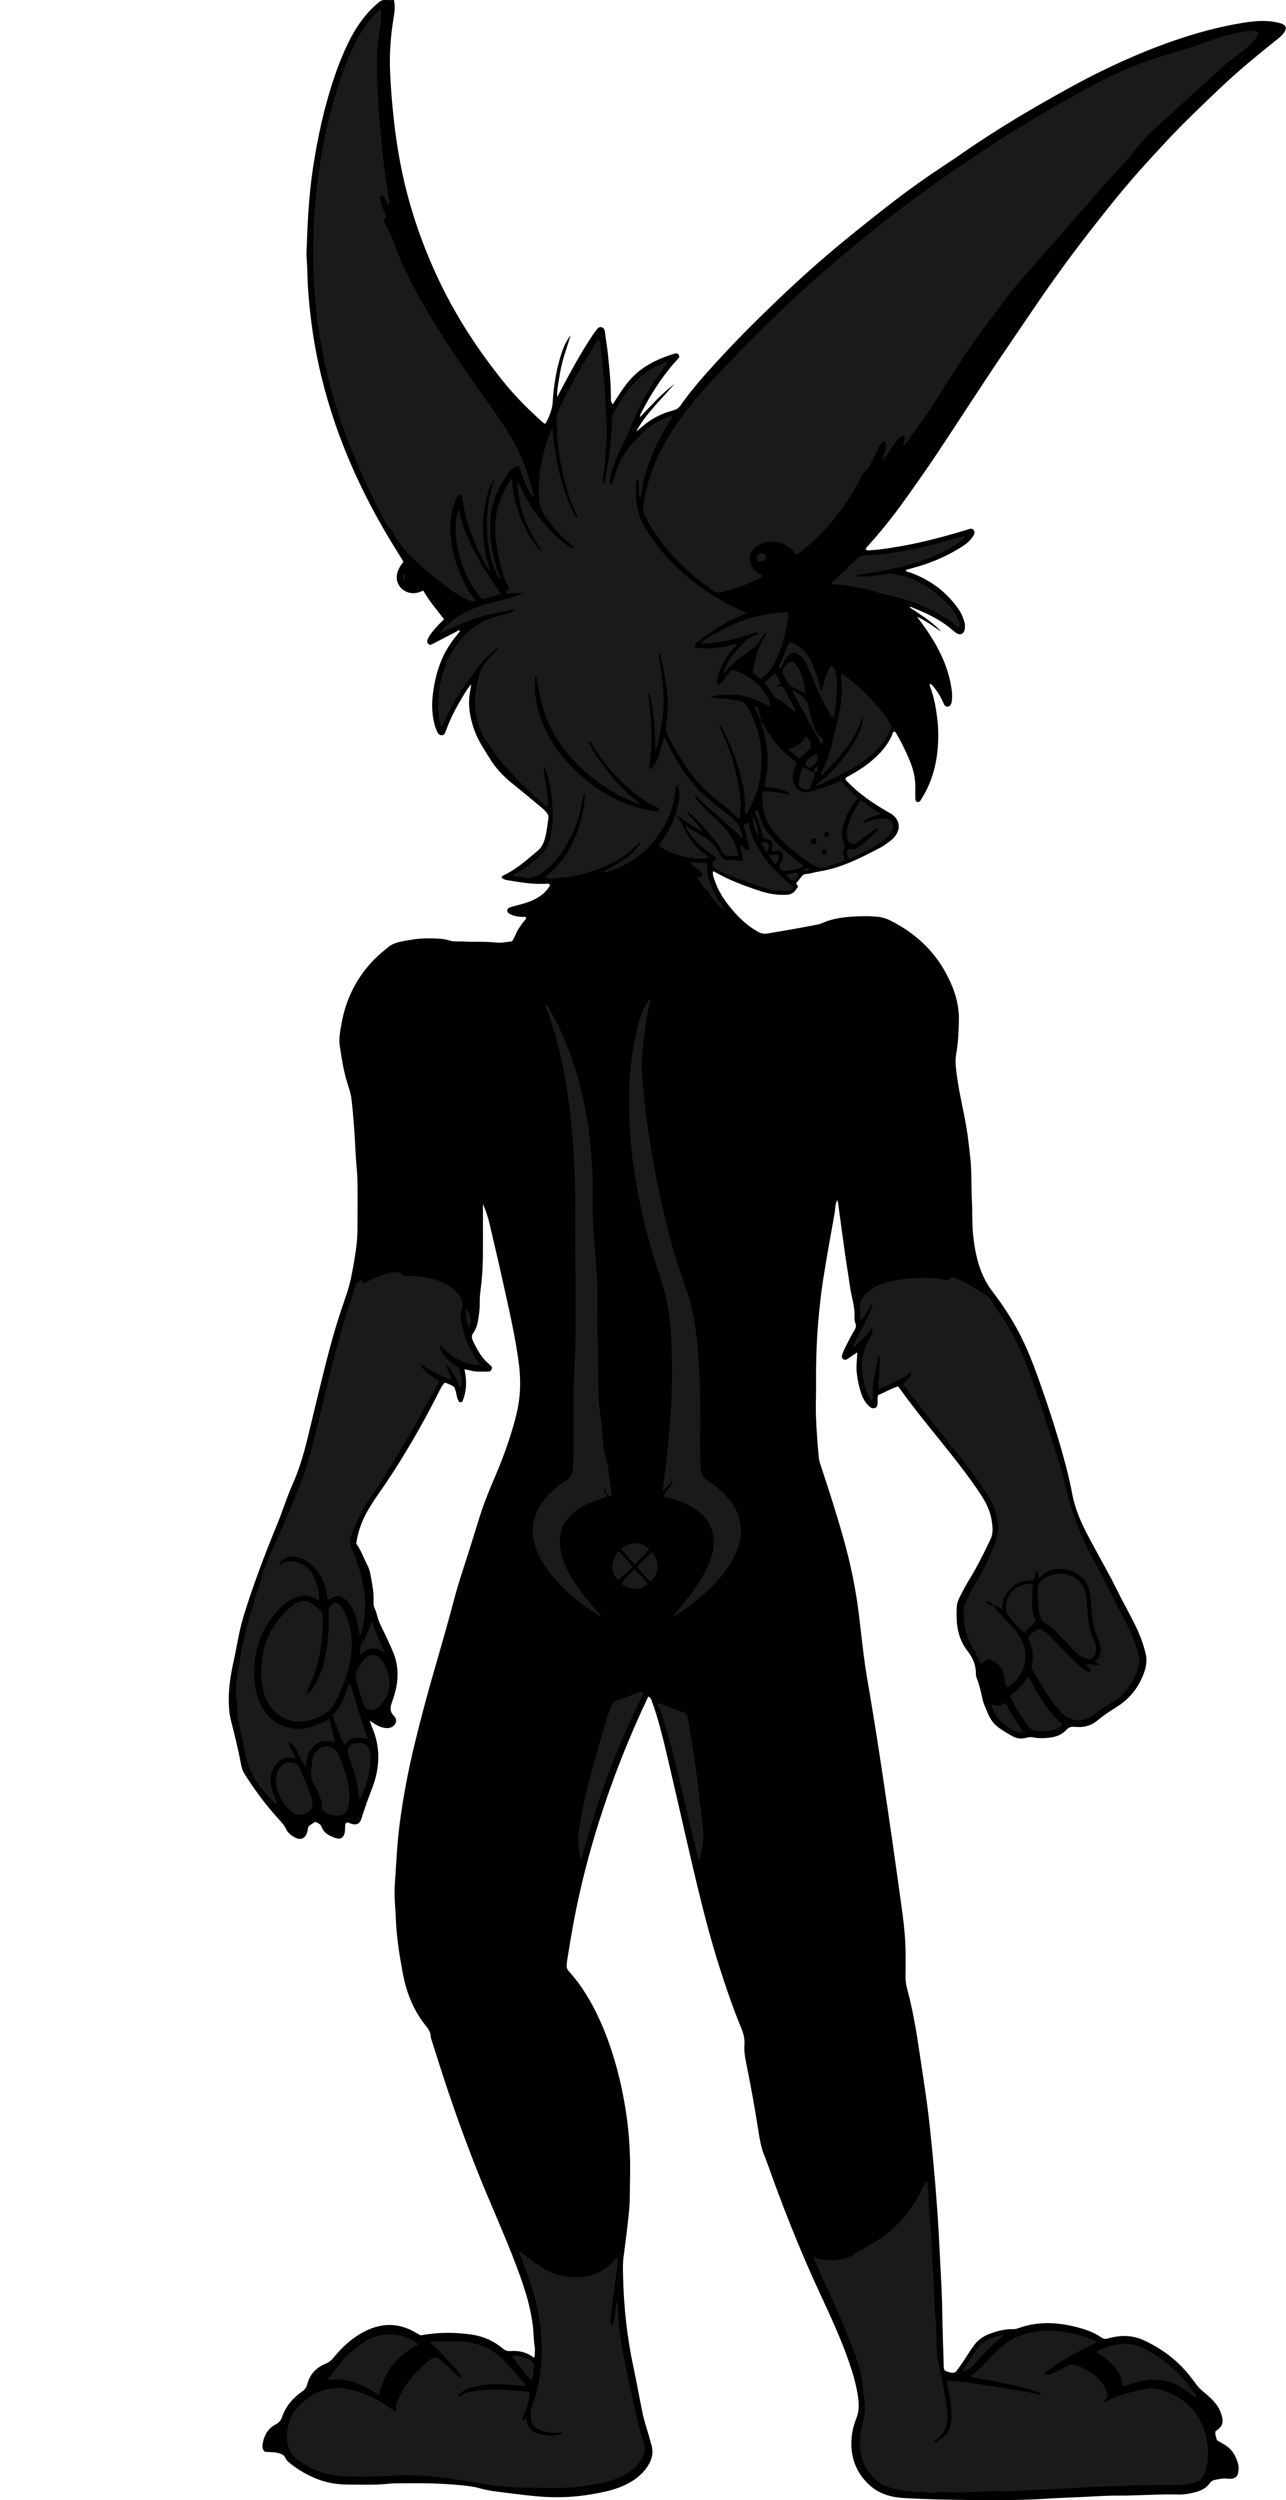 <?xml version="1.0" encoding="utf-8"?>
<!-- Generator: Adobe Illustrator 24.1.2, SVG Export Plug-In . SVG Version: 6.00 Build 0)  -->
<svg version="1.1" id="Layer_1" xmlns="http://www.w3.org/2000/svg" xmlns:xlink="http://www.w3.org/1999/xlink" x="0px" y="0px"
	 viewBox="0 0 448.14 870.91" style="enable-background:new 0 0 448.14 870.91;" xml:space="preserve">
<style type="text/css">
	.st0{fill:#1A1A1A;}
</style>
<g>
	<g>
		<path d="M225.91,590.96c-6.74,14.15-12.4,28.54-17.09,43.31c-3.68,11.57-6.66,23.33-8.92,35.26c-0.84,4.46-1.53,8.96-2.28,13.44
			c-0.07,0.39-0.07,0.8-0.13,1.19c-0.15,1.01,0.1,1.79,0.83,2.6c1.7,1.9,3.29,3.9,4.71,6.04c3.65,5.49,6.45,11.4,8.72,17.56
			c3.32,9.02,5.47,18.35,6.75,27.86c0.65,4.81,0.96,9.67,1.07,14.54c0.09,4-0.09,7.99-0.09,11.98c0,2.62-0.24,5.26-0.52,7.87
			c-0.51,4.67-1.12,9.33-1.71,13.99c-0.24,1.91-0.16,3.84-0.13,5.75c0.2,10.87,1.35,21.63,3.64,32.27
			c1.18,5.46,2.1,10.97,3.27,16.43c0.55,2.57,1.43,5.07,2.15,7.6c0.24,0.84,0.41,1.71,0.7,2.54c1.13,3.28,0.18,6.11-1.8,8.75
			c-2.12,2.84-4.99,4.68-8.18,6.06c-3.47,1.5-7.15,2.21-10.85,2.85c-5.38,0.92-10.81,1.21-16.23,0.89
			c-4.84-0.29-9.67-0.96-14.49-1.56c-2.61-0.32-5.25-0.63-7.77-1.34c-2.86-0.81-5.75-1.07-8.66-1.32
			c-5.17-0.44-10.36-0.58-15.55-0.52c-2.8,0.03-5.61-0.09-8.39,0.2c-4.55,0.47-9.1,0.26-13.65,0.24c-3.43-0.01-6.83-0.47-10.1-1.67
			c-3.63-1.33-6.95-3.22-9.98-5.61c-0.68-0.54-1.43-1.11-1.76-1.94c-0.5-1.23-1.51-1.47-2.63-1.78c-1.56-0.42-3.18-0.17-4.66-0.48
			c-0.84-0.96-0.8-2.02-0.6-3.03c0.55-2.79,1.91-5.12,4.5-6.44c1.26-0.64,1.88-1.52,2.32-2.81c1.27-3.68,3.79-6.46,6.91-8.67
			c0.99-0.7,1.52-1.48,1.81-2.62c0.88-3.42,3.14-5.71,6.32-7.03c1.17-0.49,2.02-1.16,2.79-2.11c3.15-3.89,6.79-7.17,11.36-9.39
			c5.94-2.88,11.7-2.66,17.36,0.7c0.55,0.33,1.11,0.62,1.65,0.92c6.05-1.14,12.08-1.14,18.12-0.21c3.97,0.61,7.48,2.26,10.54,4.82
			c0.8,0.67,1.51,0.95,2.57,0.86c2.93-0.23,5.71,0.37,8.24,2.3c0.43-0.71,0.27-1.35,0.3-1.94c0.03-0.56,0.08-1.13-0.01-1.68
			c-0.44-2.6-0.38-5.24-0.72-7.85c-0.75-5.83-2.4-11.39-4.37-16.88c-3.52-9.86-7.78-19.42-11.82-29.06
			c-3.98-9.5-7.63-19.13-11.05-28.85c-2.94-8.36-5.6-16.81-8.28-25.26c0.09-2.1-1.29-3.49-2.43-4.99c-3.89-5.14-6.11-11-7.3-17.28
			c-1.18-6.27-2.19-12.58-2.44-18.96c-0.16-3.98-0.65-7.97-0.37-11.96c0.5-7.07,0.77-14.15,1.69-21.2
			c1.2-9.19,2.91-18.27,5.08-27.27c2.36-9.78,4.98-19.48,7.8-29.14c2.15-7.35,4.22-14.73,6.19-22.13
			c1.66-6.24,3.79-12.36,5.72-18.53c1.07-3.43,2.13-6.86,3.21-10.29c1.48-4.73,3.4-9.3,5.34-13.85c2.98-6.99,5.54-14.13,7.36-21.5
			c1.38-5.62,1.61-11.32,0.9-17.11c-1.11-9.13-3.2-18.06-5.17-27.01c-1.63-7.4-3.34-14.79-5.08-22.16
			c-0.56-2.38-1.34-4.71-2.33-7.02c0,0.9,0,1.8,0,2.7c0,5.44,0.05,10.88-0.02,16.32c-0.04,3.83-0.35,7.64-0.85,11.44
			c-0.2,1.5-0.25,3.03-0.24,4.54c0.02,1.85-0.28,3.66-0.56,5.47c-0.24,1.57-0.72,3.13-1.66,4.45c-0.7,0.97-0.61,1.82-0.11,2.88
			c1.5,3.12,3.11,6.13,5.91,8.31c0.47,0.36,0.81,0.8,0.61,1.43c-0.23,0.73-0.81,0.92-1.51,0.91c-2.07-0.02-4.16,0.16-6.19-0.46
			c-0.51-0.16-1.05-0.2-1.82-0.33c0.92,3.89,0.75,7.5-0.61,10.99c-0.14,0.36-0.58,0.51-1.13,0.45c-1.19-1.51-0.94-3.6-1.84-5.3
			c-0.96-0.69-2.05-1.16-3.28-1.51c-1.01,1.03-1.6,2.35-2.24,3.62c-6.23,12.27-13.13,24.14-21.05,35.41
			c-1.15,1.63-2.25,3.31-3.26,5.03c-2.16,3.68-3.71,7.59-4.29,12.03c1.61,2.13,2.49,4.81,3.78,7.27c1.18,2.23,1.39,4.73,1.82,7.16
			c0.33,1.88,0.54,3.79,0.43,5.72c-0.06,0.97,0.1,1.89,0.54,2.79c0.31,0.64,0.52,1.34,0.69,2.03c0.38,1.56,1.01,3.02,1.73,4.46
			c1.39,2.79,2.72,5.6,3.91,8.48c1.85,4.48,1.85,9.02,0.7,13.62c-0.35,1.39-0.8,2.76-1.28,4.11c-0.59,1.64-0.51,3.03,0.82,4.38
			c1.29,1.3,0.8,3.1-0.86,3.9c-1,0.47-1.99,0.37-3.03,0.12c-1.56-0.38-2.87-1.27-4.53-2.37c0.37,1.05,0.55,1.72,0.82,2.35
			c2.99,6.99,2.71,14.02,0.06,21c-1.31,3.43-2.6,6.87-3.67,10.38c-0.72,2.35-1.81,2.84-4.15,2c-0.3-0.11-0.58-0.24-0.79-0.34
			c-0.66,0.16-0.84,0.57-0.86,1.08c-0.04,0.8,0,1.61-0.13,2.39c-0.33,1.89-1.49,2.61-3.28,1.99c-2.08-0.71-3.99-1.68-4.83-3.94
			c-0.38-1.03-1.35-1.26-2.25-1.67c-0.56,0.37-1.09,0.72-1.63,1.06c-0.5,0.32-0.8,0.74-0.86,1.36c-0.05,0.47-0.18,0.94-0.33,1.39
			c-0.76,2.28-2.49,2.58-4.37,1.53c-1.21-0.67-2.35-1.63-2.89-2.8c-0.81-1.74-2.14-2.98-3.34-4.32c-4.17-4.66-7.84-9.68-11.17-14.96
			c-0.84-1.34-1.12-2.81-1.4-4.29c-0.91-4.87-2.16-9.65-3.35-14.45c-0.41-1.64-0.59-3.28-0.68-4.97c-0.28-5.24,0.5-10.35,1.63-15.43
			c0.78-3.5,1.35-7.04,2.13-10.55c0.87-3.91,2.1-7.7,3.36-11.47c2.92-8.7,6.2-17.27,9.7-25.76c1.92-4.65,3.37-9.49,5.43-14.08
			c3.7-8.24,5.38-17.03,7.52-25.7c2.86-11.54,5.47-23.15,9.22-34.45c1.28-3.86,2.76-7.65,3.58-11.66c0.88-4.3,1.65-8.61,2.06-12.98
			c0.18-1.91,0.18-3.83,0.18-5.75c0.02-5.04,0.07-10.08-0.02-15.12c-0.05-2.71-0.38-5.41-0.55-8.11c-0.2-3.18-0.32-6.37-0.56-9.55
			c-0.28-3.73-0.54-7.48-1.03-11.19c-0.25-1.88-0.95-3.7-1.51-5.53c-1.27-4.14-1.87-8.4-2.52-12.66c-0.37-2.4,0.15-4.8,0.54-7.14
			c1.47-8.92,5.36-16.67,11.75-23.11c1.46-1.47,3.1-2.75,4.7-4.08c1.87-1.55,4.24-1.83,6.49-2.26c2.9-0.56,5.84-0.8,8.82-0.72
			c2.01,0.05,3.98,0.11,5.91,0.74c1.63,0.53,3.34,0.24,5,0.34c3.74,0.22,7.5-0.06,11.24,0.37c1.84,0.21,3.65-0.19,5.54-0.43
			c1.03-1.22,1.36-2.84,2.22-4.18c0.86-1.34,1.77-2.65,2.81-3.77c-0.22-0.81-0.8-0.56-1.21-0.56c-1.3,0.01-2.55-0.16-3.76-0.64
			c-0.44-0.18-0.88-0.39-1.23-0.7c-0.72-0.62-0.57-1.55,0.31-1.89c0.82-0.31,1.67-0.53,2.52-0.75c2.01-0.52,4.02-1.04,5.9-1.95
			c2.4-1.16,4.46-2.72,5.75-5.08c-0.41-0.78-1.05-0.54-1.55-0.51c-4.34,0.24-8.59-0.5-12.84-1.18c-0.89-0.14-1.87-0.29-2.53-1.02
			c0.16-0.52,0.54-0.67,0.9-0.84c4.46-2.13,8.07-5.43,11.8-8.55c1.53-1.28,2.2-3.15,2.63-5.01c0.48-2.09,0.71-4.24,1.03-6.36
			c0.11-0.68-0.19-1.21-0.59-1.76c-0.81-1.12-1.93-1.9-2.96-2.77c-3.05-2.58-6.14-5.1-9.25-7.61c-3.01-2.43-5.6-5.22-7.63-8.52
			c-1.88-3.06-3.94-6-5.21-9.41c-1.38-3.71-2.23-7.5-2-11.47c0.09-1.57,0.46-3.13,0.74-4.97c-1.12,1.16-1.82,2.36-2.53,3.53
			c-2.41,3.96-4.66,8-6.21,12.39c-0.03,0.08-0.06,0.15-0.09,0.22c-0.27,0.76-0.56,1.63-1.53,1.59c-0.88-0.04-1.36-0.78-1.66-1.55
			c-0.32-0.81-0.67-1.63-0.87-2.47c-0.81-3.44-0.92-6.93-0.48-10.43c0.84-6.59,2.72-12.8,6.67-18.25c0.89-1.23,1.86-2.39,2.81-3.6
			c-0.48-0.58-0.87-0.01-1.19,0.15c-2.78,1.4-5.54,2.85-8.3,4.29c-0.5,0.26-0.99,0.58-1.53,0.1c-0.58-0.51-0.51-1.18-0.25-1.76
			c0.78-1.69,2.01-3.06,3.25-4.42c0.75-0.82,1.56-1.59,2.43-2.47c-2.53-3.28-5.19-6.34-7.25-9.99c-1.8,0.89-3.6,1.2-5.41,0.59
			c-1.23-0.41-2.25-1.19-2.98-2.3c-1.53-2.34-1.01-5.31,1.5-8.34c-1.86-3.03-3.79-6.06-5.61-9.15
			c-8.13-13.72-14.82-28.1-19.64-43.33c-3.14-9.91-5.43-20.01-6.78-30.32c-0.82-6.25-1.4-12.51-1.5-18.83
			c-0.03-2.14-0.34-4.29-0.26-6.45c0.34-9.56,0.76-19.1,2.18-28.59c1.29-8.62,3.01-17.13,5.43-25.49c1.85-6.37,4.02-12.63,6.94-18.6
			c2.34-4.77,5.22-9.16,9.14-12.81c0.41-0.38,0.88-0.7,1.27-1.1c0.78-0.81,1.72-1.08,2.82-1c0.86,0.06,1.73,0.01,2.68,0.01
			c0.46,2.06,0.27,3.95-0.05,5.82c-1.08,6.4-1.58,12.83-1.29,19.32c0.26,5.73,0.73,11.45,1.37,17.15
			c0.71,6.27,1.69,12.49,3.03,18.64c2.57,11.82,6.45,23.22,11.46,34.23c6.4,14.05,14.71,26.89,24.48,38.81
			c3.91,4.77,8.32,9.05,12.89,13.17c0.23,0.21,0.54,0.34,0.8,0.5c1.15-1.59,2.48-5.21,2.59-7.06c0.38-6.24,1.3-12.37,3.38-18.29
			c0.69-1.96,1.55-3.83,2.92-5.5c-0.71,2.23-1.4,4.47-2.12,6.69c-0.76,2.36-1.32,4.77-1.71,7.21c-0.38,2.35-0.93,4.68-0.89,7.65
			c0.93-1.77,1.62-3.08,2.32-4.38c3.22-5.98,6.49-11.93,10.3-17.57c0.4-0.59,0.82-1.18,1.28-1.73c0.42-0.51,0.95-0.91,1.67-0.66
			c0.67,0.23,0.98,0.8,1.08,1.46c0.1,0.63,0.13,1.27,0.23,1.9c0.7,4.01,1.05,8.05,1.42,12.1c0.28,3.1,0.46,6.2,0.45,9.32
			c0,0.71,0,1.42,0.67,2.03c1.46-2.31,2.91-4.58,4.53-6.76c4.26-5.74,10.19-8.8,16.82-10.82c0.23-0.07,0.46-0.15,0.69-0.15
			c0.43-0.01,0.75,0.23,0.96,0.6c0.22,0.39,0.17,0.79-0.11,1.11c-0.62,0.72-1.3,1.4-1.92,2.12c-4.32,5.07-7.84,10.67-10.92,16.57
			c-0.25,0.48-0.6,0.94-0.59,1.85c2.08-2.19,3.97-4.23,5.92-6.21c1.92-1.96,4.02-3.71,6.13-5.48c-4.54,5.46-9.87,10.24-13.37,16.63
			c0.58-0.45,1.19-0.87,1.74-1.36c3.2-2.9,6.9-4.87,11.08-5.93c1.14-0.29,1.98-0.81,2.67-1.8c3.83-5.52,8.31-10.5,12.84-15.46
			c5.18-5.67,10.56-11.14,16.05-16.5c7.2-7.03,14.55-13.89,22.22-20.43c7.23-6.17,14.67-12.08,22.17-17.91
			c6.49-5.04,13.22-9.76,20.09-14.27c3.4-2.23,6.69-4.62,10.09-6.86c6.46-4.26,13.03-8.36,19.73-12.23
			c8.03-4.62,16.08-9.2,24.43-13.23c7.99-3.86,16.14-7.34,24.53-10.22c7.71-2.65,15.57-4.78,23.62-6.09
			c3.85-0.63,7.76-1.04,11.66-0.27c0.7,0.14,1.42,0.29,2.07,0.56c1.55,0.64,1.78,1.56,0.82,3.01c-0.54,0.8-1.23,1.45-1.99,2.06
			c-3.6,2.91-7.22,5.8-10.75,8.79c-2.92,2.47-5.81,5.01-8.59,7.63c-4.77,4.5-9.51,9.03-14.14,13.66c-4.4,4.41-8.58,9.03-12.78,13.63
			c-6.32,6.9-12.16,14.18-17.93,21.53c-7.5,9.55-14.66,19.36-21.46,29.42c-4.92,7.28-9.92,14.51-14.79,21.83
			c-6.24,9.38-12.33,18.86-18.59,28.23c-3.64,5.45-7.41,10.81-11.22,16.14c-4.09,5.72-8.48,11.21-13.22,16.4
			c-0.15,0.17-0.23,0.4-0.41,0.71c0.6,0.61,1.36,0.37,1.99,0.33c3.27-0.19,6.49-0.75,9.71-1.29c8.04-1.35,15.89-3.5,23.69-5.83
			c0.8-0.24,1.73-0.78,2.36,0.23c0.57,0.91-0.1,1.69-0.57,2.41c-1.13,1.73-2.85,2.81-4.54,3.84c-5.06,3.11-10.52,5.33-16.26,6.87
			c-0.77,0.21-1.53,0.42-2.3,0.63c0.06,0.87,0.79,0.68,1.25,0.85c7.13,2.54,12.96,6.8,17.24,13.1c0.82,1.2,1.34,2.54,1.79,3.9
			c0.33,1.01,0.37,2.06,0.14,3.08c-0.31,1.38-1.56,1.9-2.77,1.16c-0.61-0.37-1.15-0.86-1.69-1.33c-4.25-3.64-9.25-5.91-14.41-7.89
			c-0.06-0.02-0.14,0.04-0.36,0.12c3.9,2.68,7.94,5.04,11.12,8.54c-2.64-1.65-5.05-3.69-8.44-5.19c1.23,1.68,2.13,2.86,2.97,4.08
			c3.89,5.62,7.07,11.59,8.55,18.34c0.43,1.95,0.76,3.92,0.65,5.93c-0.02,0.48,0,0.98-0.13,1.42c-0.2,0.69-0.47,1.43-1.32,1.54
			c-0.9,0.11-1.23-0.58-1.53-1.25c-0.89-1.97-1.91-3.87-3.34-5.51c-0.4-0.47-0.72-1.05-1.44-1.21c-0.05,0.84,0.34,1.53,0.58,2.27
			c1.09,3.35,1.7,6.79,2.09,10.3c0.23,2.07,0.32,4.13,0.29,6.21c-0.1,6.38-1.25,12.53-4.13,18.28c-0.57,1.14-1.25,2.23-1.9,3.33
			c-0.24,0.41-0.54,0.81-1.11,0.84c-0.66-0.14-0.83-0.64-0.84-1.24c-0.01-1.28-0.03-2.56-0.01-3.84c0.07-3.34-0.74-6.5-2.01-9.54
			c-1.38-3.32-2.98-6.54-4.82-9.64c-0.08-0.13-0.23-0.21-0.38-0.33c-0.75,0.04-0.7,0.78-0.89,1.2c-2.02,4.53-5.42,7.82-9.33,10.71
			c-2.19,1.62-4.57,2.9-6.85,4.2c-0.19,0.82,0.37,1.12,0.74,1.49c4.05,4.16,8.79,7.4,13.79,10.28c0.48,0.28,1,0.52,1.46,0.83
			c2.88,1.98,3.33,5.15,1.13,7.87c-0.71,0.88-1.6,1.56-2.51,2.22c-0.71,0.52-1.42,1.05-2.19,1.46c-6.94,3.63-13.87,7.27-21.76,8.49
			c-1.48,0.23-2.92,0.76-4.44,0.87c-0.7,0.05-1.18,0.35-1.59,0.91c-0.57,0.77-1.21,1.48-1.87,2.28c0.19,0.36,0.41,0.76,0.66,1.23
			c-0.32,0.43-0.66,0.86-0.98,1.31c-0.76,1.07-1.81,1.45-3.1,1.51c-3.07,0.15-6.04-0.3-8.96-1.26c-5.55-1.82-11.01-3.83-16.08-6.78
			c-0.12-0.07-0.3-0.05-0.52-0.08c-0.22,1.25,0.33,2.35,0.71,3.45c1.11,3.21,2.89,6.04,5,8.67c2.82,3.52,5.95,6.66,9.94,8.87
			c1.08,0.6,2.07,0.84,3.38,0.61c5.66-0.98,11.32-1.9,16.95-3.04c0.62-0.13,1.27-0.23,1.84-0.49c4.01-1.83,8.28-2.28,12.6-2.44
			c2.31-0.08,4.64-0.12,6.95,0.14c1.44,0.16,2.8,0.51,4.11,1.16c8.56,4.22,15.36,10.32,19.86,18.78c2.68,5.05,4.5,10.37,4.35,16.23
			c-0.1,3.91-0.25,7.82-0.95,11.67c-0.47,2.59-0.07,5.06,0.26,7.58c0.93,7.12,2.86,14.07,3.8,21.19c0.32,2.45,0.59,4.9,0.86,7.36
			c0.56,5.01,0.28,10.06,0.56,15.07c0.22,3.91,0.03,7.83,0.42,11.72c0.57,5.67,1.7,11.2,4.46,16.28c0.58,1.06,1.22,2.07,1.94,3.02
			c4,5.21,7.59,10.69,10.49,16.58c2.19,4.44,4.03,9.04,5.69,13.71c3.17,8.88,6.13,17.82,8.65,26.9c1.24,4.46,2.42,8.93,3.25,13.49
			c0.9,4.91,2.77,9.5,5.06,13.91c2.66,5.1,5.49,10.11,8.2,15.18c1.36,2.54,2.61,5.13,3.93,7.68c1.54,2.98,3.17,5.92,4.66,8.92
			c1.64,3.3,2.98,6.72,3.81,10.31c0.49,2.13,0.23,4.27-0.49,6.36c-1.8,5.18-5.02,9.28-9.63,12.16c-2.31,1.44-4.58,2.93-6.65,4.66
			c-2.32,1.94-4.94,2.56-7.82,2.27c-1.21-0.12-2.12,0.04-2.99,0.99c-1.51,1.65-3.5,2.46-5.71,2.74c-1.99,0.25-4,0.32-5.97-0.07
			c-0.83-0.16-1.54-0.11-2.32,0.12c-1.76,0.53-3.43,0.29-5.03-0.63c-1.6-0.91-3.18-1.82-4.66-2.92c-1.8-1.34-2.99-3.07-3.8-5.11
			c-0.65-1.63-1.48-3.23-1.83-4.93c-0.53-2.57-1.13-5.09-2.1-7.53c-0.14-0.36-0.19-0.78-0.18-1.17c0.06-3.03-1.11-5.63-2.92-7.94
			c-3.62-4.6-4.02-9.95-3.73-15.46c0.06-1.17,0.53-2.33,1.07-3.41c1-2,2.05-3.97,3.22-5.88c2.8-4.56,5.2-9.35,7.48-14.2
			c1.05-2.23,0.72-4.54,0.34-6.82c-0.54-3.2-2-6.04-3.77-8.73c-3.91-5.95-8.31-11.53-12.76-17.08c-5.2-6.48-10.49-12.88-15.31-19.65
			c-0.23-0.32-0.5-0.6-0.78-0.94c-2.42,0.81-4.56,2.07-6.88,3.06c-0.38,0.86-0.16,1.83-0.2,2.78c-0.03,0.67-0.14,1.34-0.77,1.65
			c-0.7,0.34-1.42,0.1-2-0.4c-1.24-1.07-2.11-2.43-2.68-3.93c-0.97-2.54-1.51-5.17-1.82-7.9c-0.26-2.3,0.12-4.55,0.18-7.11
			c-1.31,0.88-2.35,1.6-3.4,2.3c-0.49,0.32-1,0.49-1.53,0.03c-0.51-0.44-0.51-1-0.31-1.53c0.32-0.9,0.68-1.8,1.11-2.65
			c1.02-1.99,2.05-3.97,3.18-5.91c0.43-0.75,0.64-1.39,0.35-2.24c-0.23-0.67-0.41-1.41-0.37-2.11c0.23-3.82-1.1-7.4-1.61-11.1
			c-0.51-3.71-1.16-7.4-1.68-11.11c-0.85-6-1.64-12-2.46-18c-0.03-0.22-0.15-0.43-0.27-0.72c-0.76,1.55-0.66,3.18-0.93,4.73
			c-1.34,7.62-2.77,15.22-3.95,22.86c-0.76,4.96-1.32,9.95-1.74,14.96c-0.63,7.49-0.8,14.98-0.75,22.49
			c0.02,3.27-0.15,6.54-0.04,9.82c0.16,4.87,0.52,9.71,0.97,14.55c0.13,1.46,0.62,2.8,1.07,4.16c2.72,8.18,5.34,16.4,7.66,24.7
			c2.39,8.54,4.18,17.19,5.26,26c0.89,7.27,1.58,14.58,2.8,21.81c1.04,6.13,2.07,12.26,3.05,18.4c0.94,5.9,1.83,11.81,2.72,17.73
			c1.07,7.17,2.13,14.35,3.16,21.52c1.05,7.34,2.07,14.68,3.09,22.02c0.57,4.1,1.09,8.21,1.33,12.35c0.23,3.98,0.16,7.97,0.11,11.96
			c-0.02,1.61,0.15,3.18,0.57,4.73c1.95,7.17,3.16,14.49,4.25,21.83c0.89,5.99,1.84,11.97,2.65,17.97c0.61,4.5,1.09,9.02,1.54,13.54
			c0.52,5.15,1,10.31,1.42,15.47c0.45,5.48,0.85,10.97,1.15,16.46c0.35,6.37,0.65,12.74,0.97,19.11c0.29,5.99,0.28,11.97,0.48,17.96
			c0.1,2.95,0.23,5.9,0.27,8.85c0.01,0.9,0.02,1.83,1.15,2.1c1.2,0.29,2.48,0.99,3.49-0.42c0.74-1.04,1.49-2.07,2.2-3.13
			c1.29-1.93,2.45-3.93,3.86-5.78c1.25-1.65,2.85-2.8,4.72-3.57c2.75-1.12,5.58-1.92,8.59-1.88c0.64,0.01,1.26-0.06,1.88-0.29
			c6.7-2.47,13.46-2.2,20.26-0.47c3.11,0.79,6.15,1.79,8.8,3.66c0.75,0.53,1.46,0.59,2.25,0.35c1.46-0.46,2.96-0.68,4.46-0.82
			c2.93-0.26,5.74,0.35,8.38,1.59c4.81,2.26,9.17,5.2,12.88,9.03c1.83,1.89,3.5,3.95,5.02,6.09c0.75,1.06,1.65,1.91,2.65,2.74
			c2.46,2.04,4.89,4.14,5.99,7.31c0.05,0.15,0.11,0.3,0.16,0.45c0.94,2.85,0.5,4.17-2,5.93c-0.32,1.05,0.26,1.99,0.46,3.11
			c0.83,0.49,1.71,1.01,2.6,1.53c2.75,1.59,4.15,4.11,4.87,7.09c0.09,0.38,0.09,0.79,0.09,1.19c-0.01,2.66-0.9,3.95-4.03,3.59
			c-1.51-0.18-2.82,0.16-4.21,0.43c-0.73,0.14-1.33,0.48-1.77,1.11c-1.32,1.89-3.29,2.74-5.42,3.26c-1.78,0.43-3.6,0.78-5.44,0.73
			c-7.11-0.21-14.21,0.42-21.33,0.37c-3.9-0.03-7.81,0.29-11.72,0.46c-4.78,0.2-9.57,0.39-14.34,0.69
			c-8.47,0.53-16.93,0.44-25.4,0.38c-7.58-0.05-15.17-0.25-22.74-0.66c-4.51-0.24-8.85-1.39-12.31-4.61
			c-3.87-3.59-5.95-8.01-6.2-13.3c-0.16-3.41,0.43-6.73,1.7-9.85c1.02-2.51,0.95-4.99,0.59-7.52c-0.57-4.04-1.7-7.95-3.03-11.81
			c-2.8-8.17-6.43-16-10.06-23.82c-6.14-13.19-11.59-26.65-16.57-40.31c-1.01-2.78-1.95-5.58-3.06-8.32
			c-1.12-2.77-1.57-5.68-2.03-8.59c-1.25-7.96-2.68-15.88-4.29-23.78c-0.4-1.95-0.68-3.93-0.53-5.95c0.14-2.02-0.29-3.89-1.08-5.79
			c-2.89-6.93-5.3-14.03-7.59-21.18c-3.12-9.74-5.66-19.64-8.04-29.57c-3.01-12.57-5.81-25.19-8.75-37.78
			c-1.63-6.99-3.19-14.01-5.28-20.89c-0.44-1.45-0.96-2.87-1.46-4.3C227.06,592.1,226.76,591.37,225.91,590.96z"/>
	</g>
	<g>
		<path class="st0" d="M438.67,11.48c-0.77,1.96-2.21,3.25-3.57,4.55c-1.62,1.54-3.43,2.86-5.25,4.16
			c-1.56,1.11-2.99,2.39-4.41,3.68c-5.5,4.99-10.96,10.02-16.45,15.01c-2.48,2.26-5,4.46-7.47,6.73c-2.84,2.6-5.11,5.71-7.56,8.65
			c-2.51,3.01-5.22,5.83-7.87,8.71c-2.21,2.41-4.3,4.93-6.46,7.39c-4.46,5.11-8.93,10.21-13.4,15.31
			c-4.05,4.62-8.21,9.15-12.13,13.88c-3.31,4-6.34,8.22-9.47,12.36c-6.42,8.48-12.19,17.41-17.78,26.45
			c-3.45,5.58-7.32,10.86-11.25,16.1c-0.18,0.25-0.45,0.43-0.81,0.75c-0.24-1.2,0.75-2.05,0.56-3.01c-0.41-0.57-0.82-0.49-1.28-0.19
			c-0.89,0.58-1.54,1.4-2.14,2.24c-1.11,1.56-2.16,3.17-3.24,4.76c-0.3,0.44-0.48,1-1.11,1.27c0.08-2.04,1.52-3.75,1.2-5.8
			c-0.03-0.21-0.22-0.39-0.37-0.64c-1.07-0.01-1.56,0.71-1.96,1.5c-0.72,1.43-1.32,2.91-2.09,4.31c-0.87,1.57-1.26,3.39-2.98,4.51
			c-0.83,0.54-1.19,1.84-1.72,2.83c-3.64,6.89-8.05,13.24-13.47,18.84c-2.61,2.69-5.52,5.06-8.4,7.34
			c-0.81-0.02-0.95-0.66-1.29-1.06c-3.09-3.67-8.5-4.52-12.57-1.98c-3.32,2.08-3.58,6.47-0.51,8.91c0.72,0.58,1.53,1.04,2.43,1.65
			c-1.13,0.85-2.3,1.35-3.45,1.84c-3.6,1.55-7.3,2.78-11.1,3.75c-1.17,0.29-2,0.1-2.87-0.56c-2.35-1.8-4.8-3.47-7.02-5.41
			c-3.9-3.42-7.56-7.11-10.76-11.22c-2.37-3.04-4.4-6.28-6-9.78c-0.39-0.86-0.58-1.69-0.46-2.74c1.23-10.68,5.59-20.07,11.59-28.81
			c2.9-4.22,6.05-8.24,9.46-12.05c2.56-2.86,5.19-5.65,7.84-8.41c3.6-3.74,7.24-7.46,10.91-11.13c3.16-3.17,6.35-6.31,9.61-9.38
			c10.88-10.23,22.2-19.95,33.95-29.18c12.02-9.43,24.49-18.2,37.25-26.57c9.02-5.92,18.28-11.44,27.67-16.73
			c7.38-4.16,14.8-8.22,22.7-11.32c5.06-1.98,10.21-3.69,15.44-5.16c3.31-0.93,6.56-2.02,9.78-3.2c4.73-1.74,9.56-3.08,14.56-3.78
			C436.19,10.67,437.38,10.58,438.67,11.48z"/>
		<path class="st0" d="M258.77,292.22c-5.12-5.46-11.12-9.87-16.56-15.25c0.06,1.24,0.79,1.94,1.39,2.56
			c2.4,2.45,4.83,4.89,7.33,7.25c2.81,2.66,4.92,5.85,6.01,9.63c0.09,0.31,0.14,0.63,0.17,0.94c0.03,0.22,0.01,0.45,0.01,0.67
			c-0.56,0.34-1.13,0-1.67,0.09c-2.25,0.36-3.9-0.22-4.44-2.7c-0.1-0.45-0.4-0.88-0.7-1.24c-3.17-3.79-6.17-7.75-10.02-10.93
			c-0.23-0.19-0.43-0.5-0.97-0.17c1.9,2.2,4.1,4.12,5.66,6.63c-1.58-0.66-2.96-1.68-4.46-2.46c-1.53-0.79-2.63-2.23-4.67-3.08
			c0.61,1.14,1.37,1.64,1.67,2.44c0.31,0.82,0.7,1.61,1.08,2.4c1.52,3.14,3.59,5.84,6.35,7.99c0.66,0.52,1.44,0.94,1.88,1.76
			c-4.24,1.25-13.26-0.96-17.32-4.24c0.57-0.83,1.12-1.69,1.72-2.52c2.46-3.42,4.1-7.21,5.02-11.31c0.74-3.3,0.71-4.24-0.07-7.02
			c-0.55-0.04-0.6,0.33-0.66,0.74c-0.24,1.58-0.4,3.17-0.75,4.73c-1.29,5.74-4.08,10.67-7.94,15.09c-4.25,4.87-9.66,7.74-15.71,9.62
			c-0.15,0.05-0.31,0.04-0.47,0.03c-0.07,0-0.14-0.08-0.3-0.18c4.69-2.73,9.58-5.14,12.65-9.74c-0.28-0.59-0.48-0.34-0.6-0.2
			c-3.33,3.83-7.58,6.34-12.18,8.29c-4.95,2.1-10.11,3.45-15.5,3.79c-1.56,0.1-3.13,0.66-4.9-0.21c2.87-2.38,5.52-4.87,7.47-8.01
			c1.95-3.14,3.55-6.43,4.57-9.99c1.01-3.52,1.95-7.05,2-11.18c-0.82,0.98-0.86,1.77-0.97,2.51c-0.82,5.44-2.68,10.54-5.42,15.26
			c-2.09,3.59-4.64,6.88-8,9.46c-2.27,1.75-4.69,2.67-7.57,1.9c-1.04-0.28-2.19,0.04-3.19-0.49c0-0.59,0.48-0.59,0.81-0.76
			c3.34-1.77,6.38-3.92,9.06-6.62c1.64-1.65,2.76-3.59,3.15-5.8c0.5-2.81,1.1-5.65,0.92-8.54c-0.28-4.78-0.6-9.55-2.12-14.14
			c-0.24-0.73-0.32-1.53-1.07-2.18c0.22,4.71,1.8,9.19,1.36,13.82c-0.68,0.27-0.9-0.28-1.22-0.57c-2.48-2.25-5.06-4.41-7.4-6.81
			c-3.9-3.99-7.87-7.92-10.92-12.68c-1.33-2.07-2.83-4.01-3.73-6.34c-1.31-3.38-2.22-6.86-2.05-10.5c0.15-3.27,0.78-6.5,1.75-9.62
			c0.8-2.57,2.7-4.49,4.47-6.45c0.73-0.81,1.53-1.56,2.17-2.49c-1.78,0.73-2.82,2.34-4.2,3.55c-1.45,1.28-2.56,2.85-3.74,4.36
			c-1.23,1.57-2.39,3.2-3.54,4.84c-1.1,1.57-2.19,3.16-3.18,4.8c-0.99,1.64-1.9,3.33-2.76,5.04c-0.86,1.7-1.61,3.46-2.5,5.38
			c-0.86-1.28-0.99-2.61-1.11-3.91c-0.63-6.97,0.47-13.66,3.43-20.01c2.53-5.43,6.35-9.74,11.59-12.73
			c1.61-0.92,3.37-1.44,5.13-1.98c1.68-0.51,3.37-0.97,5.06-1.45c0.46-0.13,0.93-0.24,1.08-1.02c-4.59,0.94-9.12,1.68-13.52,3.13
			c-4.31,1.42-8.35,3.47-12.52,5.32c0.96-1.38,2.08-2.55,3.34-3.6c4.45-3.72,9.59-6.03,15.2-7.27c3.65-0.8,7.18-1.98,10.76-3.11
			c-1.56-0.11-3.09-0.29-4.64-0.01c-1,0.18-1.01,0.14-1.69-1.09c0.34-0.52,0.69,0.31,0.8,0.18c0.68-0.48,0.47-0.87,0.31-1.2
			c-2.61-5.48-3.87-11.33-4.46-17.3c-0.54-5.49,0.24-10.85,2.79-15.83c0.79-1.54,1.4-3.18,2.77-4.87
			c0.68,8.75,3.42,16.37,8.31,23.17c0.51,0.71,0.9,1.64,2.31,2.05c-5.36-7.45-8.45-15.31-8.56-24.22c2.27,4.65,4.64,9.21,7.94,13.21
			c3.3,3.99,6.73,7.86,11.46,10.27c0.46-0.7-0.05-0.85-0.32-1.05c-3.96-2.95-7.01-6.75-9.79-10.76c-1.31-1.88-1.64-4.13-1.78-6.38
			c-0.5-7.98,1.27-15.55,4.09-22.93c0.11-0.28,0.3-0.52,0.6-1.04c0.88,11.19,3.04,21.72,8.25,31.49c0.68-0.43,0.26-0.76,0.14-1.04
			c-3.45-7.38-5.29-15.19-6.39-23.22c-0.33-2.38-0.47-4.76-0.45-7.16c0-0.24,0.05-0.49-0.01-0.72c-0.8-2.96,0.59-5.43,1.79-7.94
			c2.51-5.27,5.41-10.33,8.36-15.36c0.97-1.65,1.96-3.3,2.96-4.93c0.4-0.66,0.72-1.4,1.49-1.94c0.61,1.08,0.55,2.23,0.66,3.26
			c0.49,4.35,0.9,8.72,1.28,13.09c0.33,3.81,0.36,7.64,0.65,11.45c0.25,3.32,0.25,6.69-0.13,10.05c-0.28,2.45-0.22,4.94-0.58,7.39
			c-0.14,0.95-0.3,1.89-0.41,2.84c-0.09,0.77-0.33,1.55,0.18,2.4c0.22-0.79,0.48-1.57,0.64-2.36c1.02-5.09,1.78-10.2,2.03-15.4
			c0.08-1.75,0.32-3.49,0.31-5.25c0-0.39,0.07-0.82,0.25-1.16c2.73-5.19,5.77-10.15,10.43-13.88c2.51-2,5.34-3.44,8.34-4.44
			c0.29,0.26,0.27,0.49,0.1,0.69c-5.44,6.6-9.42,14.05-12.63,21.92c-1.45,3.55-3.29,6.91-4.79,10.44c-1.09,2.58-1.97,5.23-2.41,8
			c-0.1,0.61-0.29,1.22,0.19,1.76c0.58-0.06,0.53-0.53,0.65-0.88c0.54-1.67,1.1-3.33,1.7-4.98c1.72-4.72,4.87-8.36,8.3-11.87
			c3.03-3.1,6.69-5.03,10.88-6.57c-0.18,1.06-0.73,1.7-1.17,2.4c-4.13,6.62-7.33,13.64-9.01,21.29c-0.36,1.63-0.61,3.29-0.98,5.26
			c-1.15-2.26-0.2-4.54-0.77-6.63c-0.6,0.32-0.71,0.82-0.73,1.26c-0.24,5.33,0.12,10.54,2.94,15.28c2.25,3.79,4.84,7.3,7.81,10.58
			c5.53,6.1,11.95,11.04,19.04,15.16c2.75,1.6,5.65,2.94,8.58,4.21c-0.26,0.43-0.6,0.63-0.98,0.76c-5.22,1.76-9.7,4.83-14.13,8
			c-0.72,0.51-1.41,1.05-2.13,1.56c-0.61,0.43-0.76,0.98-0.47,1.86c4.83,0.59,9.59,0.08,14.27-1.39c0.16,0.77-0.35,0.99-0.64,1.29
			c-2.84,2.94-4.77,6.39-5.8,10.33c-0.22,0.85-0.82,1.83,0.38,2.73c1.97-1.35,2.67-3.91,4.65-5.17c5.83,1.13,13.17,7.65,13.17,12.73
			c-2.2-1.02-4.22-2.24-6.47-2.92c-2.22-0.67-4.44-1.32-6.8-1.25c-2.35,0.07-4.75-0.24-7.51,0.94c2.02,0.2,3.51,0.43,5.01,0.48
			c1.93,0.06,3.79,0.48,5.66,0.92c0.84,0.2,1.46,0.6,1.89,1.33c0.16,0.28,0.37,0.53,0.52,0.81c2.69,5.15,4.5,10.54,4.68,16.43
			c0.17,5.26-0.42,10.37-2.48,15.24c-0.65,1.54-1.42,3.04-2.18,4.53c-0.16,0.33-0.36,0.72-0.82,0.74c-0.48-0.39-0.31-0.9-0.29-1.33
			c0.31-5.78-1.06-11.25-2.91-16.65c-1.45-4.24-3.1-8.39-5.38-12.26c-0.12-0.21-0.19-0.45-0.71-0.44c2.32,5.08,4.45,10.2,5.67,15.61
			c1.22,5.42,2.45,10.86,1.57,16.28c-0.46,0.42-0.69,0.29-0.85,0.13c-2.16-2.15-4.57-3.99-6.95-5.88
			c-4.87-3.86-8.95-8.41-12.21-13.69c-1.68-2.72-3.36-5.43-4.84-8.27c-0.83-1.6-1.05-3.15-0.75-4.85c0.6-3.41,0.65-6.84,0.31-10.27
			c-0.46-4.68-1.42-9.29-2.44-13.88c-0.02-0.08-0.23-0.13-0.58-0.3c0.15,1.05,0.27,1.96,0.41,2.88c0.91,5.84,1.76,11.69,1.18,17.62
			c-0.37,3.82-1.09,7.57-1.95,11.31c-0.12,0.53-0.39,1.02-0.75,1.92c-0.04-3.71-0.13-7-0.47-10.29c-0.52-5.07-1-8.15-1.79-9.49
			c-0.44,0.4-0.2,0.9-0.13,1.31c0.59,3.47,0.72,6.97,0.98,10.46c0.22,3.04-0.09,6.03-0.21,9.04c-0.04,0.87-0.24,1.73-0.32,2.61
			c-0.08,0.94-0.39,1.89-0.03,2.83c0.66,0.21,0.84-0.31,1.11-0.68c1.6-2.26,2.36-4.87,3.11-7.48c0.26-0.91,0.48-1.84,0.71-2.75
			c0.68,0.1,0.7,0.63,0.89,1.06c3.07,6.84,7.01,13.1,12.42,18.35c2.58,2.5,5.46,4.67,8.28,6.89c0.81,0.64,1.66,1.26,2.42,1.96
			C257.41,287.01,258.57,289.39,258.77,292.22z M223.25,280.22c-0.89-0.31-1.8-0.58-2.68-0.93c-4.86-1.92-9.26-4.65-13.41-7.8
			c-5.13-3.9-9.48-8.55-13-13.95c-3.72-5.72-5.55-12.15-6.73-18.8c-0.19-1.08-0.38-2.16-0.59-3.37c-0.44,0.55-0.42,1.01-0.44,1.46
			c-0.17,4.02,0.32,7.95,1.5,11.81c2.38,7.77,6.93,14.17,12.65,19.76c4.47,4.37,9.55,7.96,15.28,10.59
			c4.17,1.91,8.54,3.05,13.07,3.67c0.59,0.08,0.86-0.31,0.71-1.02c-0.27-0.17-0.59-0.41-0.94-0.57c-4.76-2.24-8.75-5.55-12.46-9.2
			c-3.82-3.76-7.21-7.89-9.89-12.57c-0.12-0.21-0.24-0.43-0.41-0.58c-0.17-0.15-0.25-0.65-0.79-0.14
			C209.68,267,215.62,274.25,223.25,280.22z"/>
		<path class="st0" d="M283.33,786.15c2.06,0.73,3.63,1.14,5.31,1.19c2.76,0.08,5.37-0.4,7.93-1.44c0.85-0.35,1.37-1.05,2.13-1.5
			c2.48-1.45,5.08-2.66,7.48-4.26c6.33-4.22,11.13-9.77,14.61-16.5c0.65-1.26,1.27-2.53,1.88-3.74c0.69,0.1,0.52,0.51,0.54,0.77
			c0.31,5.73,0.87,11.44,1.19,17.18c0.32,5.73,0.58,11.46,0.97,17.19c0.3,4.29,0.1,8.61,0.69,12.89c0.24,1.73,0.13,3.51,0.2,5.26
			c0.1,2.47,0.09,4.95,0.38,7.4c0.28,2.37,0.88,4.7,1.34,7.05c0.77,3.99,1.73,7.95,2.05,12.02c0.07,0.87,0.1,1.76,0.06,2.63
			c-0.14,3.11-1.14,5.78-3.89,7.55c-0.2,0.13-0.36,0.31-0.54,0.47c-0.04,0.04-0.05,0.12-0.09,0.25c0.84,0.22,1.34-0.39,1.92-0.74
			c2.75-1.67,4.05-4.07,4.11-7.35c0.06-3.71-0.52-7.31-1.27-10.91c-0.16-0.77-0.39-1.51-0.28-2.41c5.59,0.41,10.98,1.3,16.39,2.18
			c5.4,0.88,10.84,1.52,16.54,2.95c-0.72-0.98-1.45-1.15-2.16-1.37c-3.59-1.09-7.23-2.02-10.9-2.77c-3.59-0.74-7.21-1.33-10.81-1.99
			c-0.21-0.04-0.4-0.16-0.81-0.32c1.03-0.92,2-1.72,2.89-2.59c2.28-2.24,4.55-4.5,6.79-6.78c3.5-3.56,7.81-5.47,12.66-6.24
			c5.97-0.95,11.75,0.05,17.44,1.81c1.36,0.42,2.77,0.74,4.18,1.67c-0.41,0.47-0.92,0.63-1.36,0.85c-3.94,1.95-7.85,3.95-11.58,6.28
			c-1.55,0.98-3.03,2.07-4.53,3.13c-0.32,0.22-0.65,0.49-0.55,1.06c0.82,0.37,1.59,0.23,2.42-0.21c1.62-0.87,3.32-1.6,4.91-2.51
			c1.06-0.61,2.12-0.74,3.22-0.39c3.14,1.02,6.03,2.45,8.3,5c1.48,1.66,2.51,3.48,2.91,5.64c-0.1,0.83-1.17,1.1-1.15,2
			c0.45,0.35,0.75-0.03,1.07-0.2c4.45-2.32,9.25-3.47,14.15-4.27c1.84-0.3,3.67,0.09,5.42,0.68c8.28,2.81,13.36,8.55,15.03,17.08
			c0.66,3.35,0.56,6.83-0.18,10.24c-0.59,2.75-2.26,4.32-4.92,4.92c-1.71,0.39-3.45,0.63-5.22,0.62c-1.2,0-2.4,0.02-3.6,0
			c-7.59-0.17-15.16,0.4-22.75,0.53c-4.93,0.08-9.86,0.57-14.8,0.82c-4.62,0.23-9.24,0.43-13.86,0.63
			c-5.82,0.25-11.66,0.16-17.47,0.51c-3.1,0.19-6.15,0.11-9.23-0.06c-0.71-0.04-1.45,0-2.14,0.15c-0.72,0.15-1.44,0.23-2.14,0.13
			c-3.32-0.47-6.69-0.24-9.99-0.9c-2.98-0.6-5.97-1.18-8.42-3.17c-3.8-3.09-5.9-7.03-6.09-11.96c-0.12-2.98,0.2-5.91,0.98-8.77
			c0.72-2.65,0.9-5.3,0.48-8.02c-0.28-1.81-0.47-3.63-0.68-5.45c-0.57-5.06-2.46-9.74-4.25-14.42c-2.88-7.53-6.32-14.83-9.63-22.18
			C285.56,791.19,284.57,788.92,283.33,786.15z"/>
		<path class="st0" d="M132.61,3.14c0.56,3.38-0.11,6.36-0.57,9.34c-0.46,3-0.77,5.97-0.73,9.03c0.06,5.27,0.37,10.53,0.58,15.79
			c0.17,4.37,0.77,8.72,1.14,13.08c0.26,3.02,0.63,6.02,1,9.03c0.42,3.4,0.95,6.79,1.47,10.17c0.08,0.53,0.3,1.1-0.05,1.76
			c-1.14-0.94-1.2-2.59-2.24-3.47c-0.58,0.13-0.7,0.47-0.68,0.91c0.08,1.88,0.85,3.56,1.48,5.28c0.3,0.81,0.8,1.58-0.07,2.39
			c-0.3,0.28-0.17,0.76,0.05,1.12c2.71,4.37,3.97,9.38,6.08,14.02c3.39,7.43,7.38,14.51,11.62,21.48
			c6.07,9.97,12.93,19.41,19.64,28.95c2.89,4.12,5.7,8.3,8.12,12.72c2.43,4.43,4.07,9.19,5.56,14c0.42,1.37,0.77,2.74,0.9,4.18
			c-0.6,0.05-0.7-0.34-0.89-0.66c-1.38-2.35-2.42-4.85-3.28-7.43c-0.3-0.91-0.5-1.85-1.26-2.73c-1.15,0.61-2.3,1.26-3.1,2.36
			c-3.4,4.64-5.8,9.63-6.39,15.5c-0.69,6.93,0.52,13.48,2.85,19.93c0.23,0.65,0.74,1.25,0.56,2.04c-1.32-1.29-2.14-3.27-3.43-8.05
			c-0.82-3.02-1.12-6.11-1.3-9.21c-0.18-3.04,0.1-6.06,0.47-9.07c0.37-2.97,1.27-5.82,2.07-8.7c-2.19,2.96-3.8,10.12-3.9,16.01
			c-0.09,5.55,0.76,10.92,2.64,16.16c-0.99-0.87-1.48-2.04-2.07-3.11c-3.26-5.9-5.85-12.06-7.14-18.72
			c-0.23-1.17-0.41-2.36-0.58-3.54c-0.08-0.57-0.12-1.18-0.83-1.27c-0.67-0.09-0.98,0.4-1.21,0.95c-0.97,2.29-1.72,4.64-1.97,7.13
			c-0.74,7.25,0.8,14.06,3.77,20.67c1.28,2.85,2.62,5.61,4.92,7.99c-1.06,0.52-1.84,0.17-2.61-0.19c-2.11-0.97-4.16-2.07-6.01-3.46
			c-5.05-3.78-10.03-7.65-14.48-12.16c-2.32-2.35-4.24-4.98-5.81-7.88c-0.34-0.62-0.68-1.18-1.29-1.66
			c-0.65-0.51-1.02-1.39-1.45-2.15c-2.91-5.24-5.42-10.68-7.94-16.12c-3.13-6.74-5.79-13.67-8.11-20.73
			c-3.19-9.73-5.55-19.65-7.06-29.77c-0.69-4.65-1.15-9.32-1.51-14.02c-0.54-7.03-0.45-14.04-0.29-21.07
			c0.1-4.39,0.45-8.76,0.94-13.11c1.28-11.51,3.33-22.88,6.68-33.99c1.97-6.51,4.27-12.88,7.43-18.93c1.94-3.71,4.3-7.1,7.35-9.99
			C131.88,3.72,132.13,3.54,132.61,3.14z"/>
		<path class="st0" d="M346.35,559.34c0.92,1.71,2.39,2.98,3.63,4.43c1.09,1.27,2.32,2.42,3.4,3.7c2.21,2.61,3.84,5.52,3.94,9.04
			c0.1,3.76-1.53,8.7-6.44,11.23c-0.52-0.64-0.56-1.42-0.67-2.2c-0.13-0.94-0.38-1.87-0.56-2.81c-0.39-1.99-1.8-3.15-3.43-4.07
			c-1.29-0.73-2.59-0.83-3.67,0.45c-0.21,0.25-0.41,0.49-0.77,0.54c-0.78-1.91-1.7-3.75-2.79-5.52c-2.64-4.31-3.4-9.07-3.08-14.03
			c0.05-0.85,0.41-1.72,0.8-2.49c1.05-2.12,2.01-4.28,3.29-6.29c2.96-4.67,5.23-9.69,7.16-14.87c0.85-2.27,0.86-4.55,0.47-6.84
			c-0.52-3.01-1.61-5.83-3.24-8.44c-2.88-4.62-6.15-8.96-9.51-13.23c-5.09-6.46-10.26-12.85-15.35-19.31
			c-1.67-2.12-3.19-4.36-4.76-6.52c2.44-2.52,2.44-2.52,2.79-4.4c-1.72,1.56-3.45,2.7-5.39,3.51c-1.96,0.82-3.78,1.99-5.86,2.78
			c-0.57-2.29,0.22-4.31,0.15-6.37c-0.07-1.97,0.32-3.94-0.25-5.95c-0.35,1.75-0.71,3.5-1.04,5.26c-0.33,1.8-0.73,3.6-0.91,5.42
			c-0.18,1.78-0.11,3.59-0.16,5.52c-0.85-0.41-1.1-0.99-1.39-1.54c-0.9-1.71-1.48-3.55-1.79-5.44c-0.46-2.91-0.9-5.83-0.23-8.79
			c0.5-2.21,1.41-4.23,2.5-6.19c0.9-1.61,0.9-1.61,0.8-3.71c-1.86,2.99-4.22,5.15-6.74,7.23c0.12-1.29,0.82-2.32,1.39-3.4
			c1.76-3.32,3.48-6.66,4.99-10.1c0.22-0.5,0.6-0.97,0.25-1.69c-1.48,1.66-2,3.95-3.9,5.56c-0.46-1.37-0.13-2.56-0.3-3.7
			c-0.41-2.83,1.11-4.68,3.07-6.33c2.46-2.08,5.42-3.06,8.49-3.65c4.48-0.87,9.02-1.17,13.58-0.96c1.58,0.07,3.15,0.42,4.72,0.66
			c0.39,0.06,0.79,0.21,1.1-0.15c0.88-0.99,1.84-0.57,2.82-0.21c2.19,0.8,4.17,2,6.17,3.18c1.44,0.85,2.85,1.77,4.25,2.7
			c0.46,0.3,0.97,0.65,1.23,1.11c1.98,3.57,4.59,6.73,6.63,10.26c3.33,5.77,5.79,11.92,8.02,18.17c3.51,9.85,6.51,19.87,9.71,29.83
			c1.42,4.42,2.22,8.98,3.52,13.42c1.96,6.69,4.72,13.06,8.04,19.17c2.9,5.34,5.72,10.71,8.38,16.17c1.29,2.66,2.73,5.24,4.08,7.87
			c1.5,2.93,2.5,6.04,3.33,9.21c0.4,1.52,0.29,3.05-0.2,4.46c-1.57,4.53-3.87,8.6-8.05,11.29c-1.27,0.82-2.59,1.58-3.85,2.42
			c-1.26,0.84-2.48,1.75-3.72,2.63c-4.13,2.93-8.64,2.27-11.76-1.39c-3.75-4.41-6.56-9.43-9.51-14.37
			c-0.25-0.43-0.38-0.88-0.25-1.37c0.86-3.32,0.43-6.49-1.22-9.52c0.58-1.35,1.74-2.09,2.82-2.88c0.72-0.52,1.49-0.52,2.23-0.02
			c0.53,0.36,1.12,0.65,1.57,1.09c1.7,1.69,3.34,3.44,5.02,5.15c2.13,2.17,4.25,4.34,6.44,6.45c0.68,0.66,1.55,1.13,2.35,1.65
			c0.41,0.27,0.88,0.4,1.38,0.03c0.02-1.05-1.08-1.49-1.39-2.56c1.5-0.31,2.85,0.8,4.3,0.45c0.17-0.57-0.35-0.59-0.64-0.79
			c-0.25-0.17-0.51-0.34-0.8-0.53c0.44-0.46,0.89-0.82,1.19-1.28c0.71-1.09,1.1-2.23,0.78-3.61c-0.29-1.25-0.55-2.5-1.12-3.65
			c-1.23-2.49-1.55-5.18-1.86-7.87c-0.23-1.98-0.33-3.97-0.51-5.95c-0.49-5.42-3.69-9.3-10.15-9.84c-2.35-0.2-4.75,0.56-6.71,2.12
			c-0.37,0.29-0.71,0.62-1.23,1.08c-0.48-0.97,0.21-2-0.47-2.86c-1.13,0.98-0.52,2.52-1.57,3.69c-2.55-0.19-5.24,0.35-7.4,2.4
			c-2.12,2.01-3.28,4.48-3.23,7.41c-1.21,0.04-1.7-1.54-2.94-0.95c-0.55-0.9-1.39-1.39-2.33-1.84c-0.24,0.72,0.09,1.04,0.57,1.21
			C345.13,559,345.75,559.16,346.35,559.34z"/>
		<path class="st0" d="M181.3,784.44c1.86,1.36,3.68,2.78,5.59,4.07c2.79,1.89,5.69,3.69,9.05,4.25c6.5,1.08,12.6,0.33,17.5-4.71
			c0.55-0.56,1.01-1.2,1.53-1.82c0.3,1.06,0.34,1.82,0.2,2.89c-0.73,5.53-1.47,11.05-2.19,16.58c-0.18,1.41-0.31,2.83-0.04,4.24
			c0.95-0.06,0.89-0.7,0.97-1.23c0.32-2.19,0.64-4.38,0.96-6.63c0.51,0.26,0.48,0.59,0.48,0.87c-0.05,8.44,1.73,16.64,3.42,24.84
			c1.14,5.55,2.42,11.06,3.7,16.58c0.52,2.25,1.13,4.49,1.88,6.68c0.72,2.1,0.14,3.92-0.85,5.69c-0.83,1.49-2.06,2.63-3.4,3.67
			c-3.3,2.55-7.12,3.87-11.16,4.66c-5.34,1.04-10.71,1.66-16.17,1.54c-4.64-0.11-9.28,0.05-13.91-0.22
			c-4.13-0.25-8.25-0.73-12.33-1.45c-5.65-1-11.3-1.95-17.04-2.41c-4.08-0.32-8.16-0.38-12.21-0.18
			c-5.75,0.28-11.48,0.48-17.23,0.24c-6.25-0.27-11.93-2.34-16.81-6.18c-2.15-1.69-3.2-4.34-3.25-7.21
			c-0.09-5.6,2.16-10.02,6.6-13.4c5.15-3.91,10.8-4.85,16.98-3.08c4.35,1.25,8.32,3.24,12.02,5.81c0.75,0.52,1.41,1.26,2.48,1.31
			c0.49-0.84-0.74-1.46-0.11-2.28c0.47-0.62,0.68-1.43,1.01-2.16c2.18-4.82,5.5-8.77,9.42-12.24c1.01-0.89,2.07-1.76,3.5-2.16
			c1.71,0.85,2.91,2.4,4.41,3.56c1.46,1.12,2.41,2.89,4.79,3.74c-1.03-2.12-2.48-3.22-3.62-4.54c-1.15-1.33-2.37-2.6-3.59-3.85
			c-1.28-1.31-2.6-2.57-3.88-3.82c0.36-0.7,0.89-0.49,1.31-0.49c2.8-0.02,5.6-0.07,8.4,0c5.07,0.13,9.78,1.42,13.8,4.68
			c0.99,0.8,1.93,1.69,2.78,2.63c2.34,2.59,4.61,5.23,7.08,8.04c-1.5,0.22-2.74,0.03-3.96-0.12c-4.96-0.6-9.88-0.52-14.72,0.75
			c-1.91,0.5-3.81,1.13-4.94,2.99c0.52,0.39,0.79-0.05,1.09-0.24c2.19-1.37,4.7-1.5,7.14-1.75c3.42-0.35,6.87-0.14,10.3-0.01
			c2.06,0.08,4.11,0.38,6.17,0.58c0.19,2.34-0.53,5.04-2.62,9.73c0.64,0.3,0.91-0.6,1.53-0.42c0.14,0.56,0.24,1.17,0.43,1.75
			c0.46,1.34,1.31,2.36,2.57,3.03c2.52,1.32,6.92,1.51,9.74,0.39c-0.48-0.56-1.09-0.13-1.63-0.19c-0.55-0.07-1.12-0.01-1.68-0.01
			c-1.96,0-3.77-0.52-5.51-1.41c-1.33-0.68-2.07-1.75-2.24-3.19c-0.19-1.68-0.13-3.33,0.48-4.96c1.65-4.43,2.6-9,3.01-13.74
			c0.94-10.79-0.88-21.13-4.51-31.24c-0.99-2.76-2.03-5.49-3.05-8.24C181.09,784.56,181.19,784.5,181.3,784.44z"/>
		<path class="st0" d="M125.84,569.6c-0.89-0.49-0.67-1.03-0.74-1.47c-0.34-2.38-0.94-4.68-1.86-6.91c-0.49-1.2-1.18-2.27-2.04-3.22
			c-2.15-2.38-4.04-2.59-6.75-0.72c-0.54-0.44-0.44-1.11-0.51-1.68c-0.53-4.31-2.53-7.84-5.65-10.79c-1.7-1.61-3.82-2.26-6.04-2.67
			c-0.99-0.18-1.91,0.15-2.75,0.63c-0.96,0.55-1.74,1.29-2.27,2.21c0.33,0.48,0.52,0.18,0.64,0.05c1.25-1.32,2.81-1.36,4.44-1.09
			c3.62,0.6,6.05,2.66,7.42,6.04c0.93,2.31,1.55,4.68,1.5,7.14c-0.34,0.34-0.63,0.19-0.89,0.02c-3.14-2.13-6.22-1.45-9.24,0.26
			c-2.12,1.2-3.79,2.93-5.33,4.77c-4.44,5.33-6.76,11.48-7.14,18.41c-0.18,3.29-0.03,6.53,0.88,9.72c0.51,1.78,1.23,3.47,2.18,5.04
			c2.4,3.92,5.95,6.09,10.48,6.78c2.52,0.39,4.9-0.01,7.21-0.97c1.76-0.73,3.65-1.18,5.42-2.5c0.66,2.83,1.27,5.43,1.94,8.27
			c-2.7-0.74-5.21-0.81-7.32,1.26c-1.98,1.94-2.84,4.32-2.68,7.58c-2.54-3.01-2.87-6.74-5.65-8.88c-0.02-0.02-0.13,0.07-0.37,0.22
			c0.3,1.83,1.66,3.32,2.06,5.17c-0.42,0.56-0.83,0-1.25-0.04c-1.85-0.17-3.48,0.27-4.78,1.67c-1.59,1.71-2.51,3.67-2.48,6.05
			c0.03,2.03,0.5,3.95,1.32,5.79c0.35,0.78,0.92,1.48,1.02,2.44c-0.99,0.12-1.35-0.73-1.84-1.22c-2.84-2.82-5.36-5.88-7.2-9.5
			c-1.15-2.25-1.69-4.64-2.19-7.06c-0.64-3.04-1.22-6.1-1.96-9.12c-0.58-2.37-0.9-4.79-0.78-7.29c0.04-0.93-0.31-1.99-0.39-3.02
			c-0.3-4.2,0.61-8.27,1.26-12.36c1.2-7.58,3.24-14.96,5.49-22.28c0.84-2.75,1.73-5.48,2.59-8.22c1.58-5.04,4.04-9.71,6.09-14.56
			c3.33-7.86,6.9-15.63,9.48-23.79c1.59-5.03,2.69-10.19,3.96-15.29c2.23-8.9,4.15-17.88,6.65-26.71c1.39-4.91,2.77-9.83,4.46-14.65
			c0.5-1.43,0.93-2.89,1.23-4.37c0.32-1.62,1.31-2.46,2.8-2.96c0.14,0.42,0.25,0.77,0.42,1.3c0.95-0.48,1.87-0.91,2.76-1.39
			c1.77-0.94,3.65-1.64,5.59-2.09c1.91-0.44,3.86-1.13,5.56,0.71c0.32,0.34,1.22,0.21,1.85,0.19c2.82-0.09,5.56,0.32,8.29,0.99
			c1.97,0.49,3.76,1.32,5.51,2.28c1.5,0.82,2.69,1.95,3.72,3.32c1.05,1.4,1.67,2.74,1.03,4.57c-0.82,2.35-0.31,4.77,0.28,7.08
			c1.07,4.21,2.78,8.16,5.45,11.63c0.24,0.31,0.55,0.59,0.42,1.25c-5.5-0.38-9.97-2.71-13.42-6.97c-0.72,0.47-0.35,0.94-0.18,1.32
			c0.96,2.08,2.39,3.78,4.28,5.06c0.99,0.67,2.06,1.22,2.41,2.52c0.46,1.69,1.1,3.35,0.42,5.13c-0.08,0.22-0.13,0.45-0.27,0.92
			c-1.23-3.05-2.37-5.92-4.96-8.5c0.35,2.14,1.51,3.52,1.76,5.37c-2.18-0.38-3.87-1.61-5.72-2.39c-1.81-0.77-3.43-1.95-5.07-3.07
			c1.23,3.05,4.16,4.27,6.48,5.9c0.14,0.53-0.07,0.79-0.22,1.07c-4.56,8.06-8.86,16.27-13.69,24.18c-3,4.91-5.95,9.84-9.24,14.57
			c-3.11,4.47-5.65,9.27-7.41,14.45c-0.48,1.42-0.43,2.72,0.21,4.12c2.48,5.41,4.02,11.05,4.59,17.01
			C127.54,560.82,126.9,565.15,125.84,569.6z"/>
		<path class="st0" d="M234.59,563.12c2.18-2.98,4.59-5.73,6.77-8.68c2.23-3.03,4.18-6.23,5.65-9.71c1.04-2.46,1.76-5.03,1.74-7.65
			c-0.04-4.18-1.73-7.73-5.07-10.4c-3-2.39-6.45-3.79-10.1-4.78c-0.76-0.21-1.52-0.41-2.46-0.66c1.17-1.82,2.26-3.54,3.36-5.25
			c-0.11-0.08-0.23-0.17-0.34-0.25c-0.95,1.18-1.9,2.37-3.01,3.76c-0.29-0.66-0.1-1.2-0.04-1.66c0.59-5.06,1.27-10.12,1.82-15.18
			c0.33-3.01,0.46-6.04,0.71-9.06c0.65-7.73,0.58-15.49,0.45-23.23c-0.15-8.64-1.18-17.17-3.98-25.42
			c-1.2-3.55-2.27-7.15-3.32-10.75c-2.41-8.28-4.27-16.69-5.59-25.21c-0.83-5.35-1.39-10.74-1.71-16.16
			c-0.23-3.92-0.26-7.82-0.22-11.73c0.06-6.55,0.74-13.05,2.07-19.46c0.39-1.87,0.81-3.74,1.26-5.6c0.66-2.67,1.97-5.05,3.3-7.42
			c0.11-0.2,0.25-0.39,0.71-0.43c-0.15,0.87-0.26,1.75-0.46,2.61c-1.26,5.45-1.76,11-2.31,16.56c-0.58,5.86,0.38,11.59,0.91,17.37
			c0.45,4.92,1.24,9.8,2.03,14.68c1.85,11.51,4.29,22.89,7.36,34.14c1.33,4.85,2.88,9.63,4.63,14.35c2,5.41,3.12,11.05,3.85,16.76
			c0.61,4.83,0.9,9.67,1.16,14.53c0.5,9.19,0.09,18.38,0.27,27.56c0.03,1.6,0.11,3.19,0.16,4.79c0.06,1.88,0.74,3.3,2.49,4.3
			c2.29,1.31,4.26,3.09,6.1,4.99c2.14,2.22,3.8,4.76,4.69,7.71c1.33,4.41,0.69,8.69-1.22,12.82c-2.28,4.95-5.74,9.03-9.67,12.69
			c-3.33,3.1-6.91,5.92-10.77,8.37C235.4,562.65,235,562.88,234.59,563.12z"/>
		<path class="st0" d="M211.47,520.42c-0.04,0.31-0.07,0.63-0.13,1.09c-1.37,0.44-2.81,0.86-4.21,1.35
			c-2.89,1.02-5.56,2.42-7.81,4.54c-3.62,3.41-4.82,7.59-3.99,12.42c0.55,3.19,1.79,6.13,3.38,8.91c2.21,3.9,4.91,7.47,7.87,10.83
			c0.95,1.08,1.9,2.15,2.86,3.24c-0.18,0.07-0.37,0.21-0.44,0.16c-6.74-4.23-12.87-9.17-17.72-15.54c-1.89-2.48-3.47-5.15-4.52-8.13
			c-2.47-6.99-0.79-13.01,4.12-18.31c1.91-2.06,4.02-3.91,6.46-5.31c1.57-0.91,2.09-2.19,2.25-3.92c0.35-3.75,0.28-7.49,0.29-11.24
			c0.01-4.56,0.03-9.12,0-13.67c-0.03-4.87,0.18-9.73,0.53-14.59c0.07-0.95,0.11-1.91,0.11-2.87c0.01-9.84,0.13-19.67-0.03-29.51
			c-0.16-9.75,0.1-19.51-0.18-29.26c-0.2-6.68-0.59-13.36-1.31-20.03c-1.3-12.16-3.35-24.16-7.3-35.78c-0.28-0.83-0.6-1.65-0.9-2.48
			c-0.29-0.81-0.59-1.61-0.99-2.71c0.87,0.45,1.1,1.03,1.39,1.51c3.15,5.3,5.64,10.91,7.72,16.71c2.56,7.16,4.42,14.5,5.67,21.99
			c0.94,5.66,1.41,11.37,1.76,17.11c0.37,6.15,0.03,12.3,0.28,18.44c0.16,3.98,0.57,7.94,0.86,11.91c0.2,2.7,0.42,5.4,0.54,8.11
			c0.32,7.03-0.1,14.08,0.24,21.1c0.31,6.39,0.08,12.78,0.28,19.16c0.08,2.46,0.33,4.94,0.7,7.38c0.35,2.29,0.47,4.59,0.69,6.89
			c0.3,3.1,0.56,6.2,1.51,9.18c0.52,1.62,0.52,3.3,0.8,4.95c0.4,2.34,0.62,4.7,0.91,6.99c-0.97,0.54-1.03-0.74-1.72-0.61
			c-0.07-0.9-0.5-1.59-1.24-2.08C210.5,519.13,210.6,520.02,211.47,520.42z"/>
		<path class="st0" d="M107.13,590.03c1.47-1.14,2.46-2.61,3.27-4.23c1.94-3.9,2.98-8.06,3.53-12.36c0.51-3.96,0.87-7.93,0.52-11.92
			c-0.12-1.42,0.75-2.2,1.56-3.05c0.37-0.38,0.88-0.31,1.34-0.1c0.99,0.45,1.67,1.22,2.2,2.14c1,1.74,1.65,3.61,2.17,5.55
			c1.5,5.66,0.92,11.24-0.73,16.74c-1.1,3.67-2.57,7.2-4.43,10.58c-1.09,1.98-2.68,3.34-4.63,4.33c-1.06,0.54-2.18,1-3.32,1.36
			c-7.06,2.28-14.4-1.67-16.54-9.02c-1.03-3.53-1.34-7.16-0.82-10.88c0.25-1.81,0.37-3.65,0.87-5.42c1.56-5.55,4.8-10.04,9.02-13.86
			c1-0.91,2.17-1.61,3.48-2.05c1.39-0.47,2.67-0.32,3.84,0.56c1.02,0.76,2.02,1.56,3.01,2.37c0.82,0.66,0.95,1.62,1,2.59
			c0.16,3.52-0.16,7.01-0.64,10.48c-0.7,5.1-2.36,9.91-4.51,14.57C107.12,588.84,106.58,589.29,107.13,590.03z"/>
		<path class="st0" d="M265.14,251.23c0.14,0.05,0.35,0.06,0.4,0.15c2.81,5.7,6.87,10.34,12.03,14.19
			c-0.32,0.97-0.64,1.93-0.95,2.89c-0.51,1.57-0.51,3.14,0.15,4.67c0.99,2.31,3.29,3.36,5.71,2.58c3.26-1.05,6.59-1.92,9.71-3.38
			c0.28-0.13,0.61-0.18,1.02-0.29c1.65,2.11,3.55,4.02,5.77,5.91c-1.67,1.82-2.87,3.88-3.82,6.06c-0.57,1.31-1.14,2.66-1.45,4.05
			c-0.42,1.88-0.52,3.81,0.39,5.63c0.21,0.43,0.43,0.86,0.21,1.36c-0.66,1.54-0.45,3.1,0.02,4.67c-2.52,1.24-5.15,1.89-7.76,2.58
			c-0.88,0.23-1.55-0.17-2.25-0.55c-3.39-1.83-6.44-4.13-9.35-6.65c-2-1.73-3.81-3.62-5.5-5.66c-2.34-2.83-3.47-6.07-3.68-9.66
			c-0.08-1.31-0.65-2.68,0.23-4.07c3.09-0.28,6.07,0.59,9.42,1.1c-1.3-1.49-2.89-1.67-4.34-2.03c-1.53-0.38-3.12-0.51-4.7-0.75
			c0.2-1.95,0.6-3.82,0.86-5.7c0.69-5.02-0.11-9.84-1.49-14.63c-0.24-0.83-0.74-1.61-0.59-2.54L265.14,251.23z M283.47,291.98
			c-0.57,0.05-0.83,0.54-0.97,1.08c-0.11,0.43,0.56,1.04,1.09,1c0.53-0.04,0.83-0.36,0.86-0.91
			C284.48,292.49,284.09,291.98,283.47,291.98z M286.4,295.97c0.06,1.32,0.23,1.76,0.65,1.75c0.45-0.01,1.15-0.71,1.03-1.14
			C287.82,295.64,287.14,295.69,286.4,295.97z M287.38,291.34c0.66,0.17,1.18,0.3,1.69-0.3c-0.09-0.7-0.44-1.18-1.21-1.28
			C287.28,290.16,287.09,290.61,287.38,291.34z"/>
		<path class="st0" d="M336.41,186.68c-1.89,2.31-4.26,3.76-6.73,5.04c-6.14,3.18-12.71,5.11-19.42,6.62
			c-3.65,0.82-7.36,1.34-11.07,1.85c-0.31,0.04-0.64,0.02-0.83,0.48c2,0.4,3.98,0.06,5.94-0.09c1.74-0.13,3.47-0.46,5.2-0.72
			c1.04-0.15,2.01,0.05,3.05,0.24c5.25,0.99,9.78,3.39,13.86,6.72c2.48,2.02,4.8,4.24,6.43,7.03c0.83,1.42,1.75,2.86,1.49,4.66
			c-0.88,0.1-1.16-0.61-1.62-0.98c-4.23-3.38-9.02-5.72-14.06-7.59c-3.59-1.33-7.3-2.28-11.04-3.1c-1.86-0.41-3.66-1.12-5.51-1.59
			c-3.17-0.8-6.41-1.22-9.66-1.55c-0.85-0.09-1.7-0.16-2.46-0.24c-0.19-0.54,0.05-0.79,0.29-0.98c2.95-2.46,5.66-5.17,8.34-7.91
			c0.71-0.72,1.43-1.12,2.49-1.13c5.59-0.09,11.09-0.99,16.57-2.05c5.72-1.11,11.32-2.7,16.93-4.26
			C335.19,186.95,335.8,186.82,336.41,186.68z"/>
		<path class="st0" d="M293.14,234.78c4.5,2.08,14.74,12.37,17.61,18.32c-1.39,3.53-3.52,6.63-6.39,9.26
			c-3.27,3-7.01,5.27-10.95,7.25c-2.5,1.25-5.03,2.44-7.55,3.65c-0.42,0.2-0.82,0.52-1.56,0.27c1.2-1.21,2.62-2,3.8-3.07
			c1.25-1.13,2.4-2.33,3.49-3.6c1.09-1.27,2.18-2.55,3.17-3.9c0.95-1.29,1.83-2.63,2.63-4.01c0.84-1.45,1.67-2.93,2.25-4.49
			c0.56-1.5,1.31-3.03,0.92-5.14c-1.47,5.87-4.74,10.28-8.33,14.49c-1.61,1.88-3.31,3.68-5,5.49c-0.29,0.31-0.54,0.78-1.27,0.68
			c0.76-1.78,1.5-3.52,2.23-5.26c1.43-3.41,2.02-7.05,2.98-10.59c0.56-2.08,1.01-4.19,1.41-6.31c0.74-3.93,0.89-7.89,0.49-11.87
			C293.02,235.55,292.93,235.16,293.14,234.78z"/>
		<path class="st0" d="M379.58,577.88c-0.1-0.01-0.18-0.02-0.26-0.03c-3.35-0.53-5.31-3.05-7.36-5.34
			c-1.55-1.73-3.21-3.33-4.81-4.99c-0.78-0.81-1.66-1.5-2.69-1.96c-1.04-0.46-1.52-1.28-1.9-2.31c-0.89-2.37-0.75-4.86-0.94-7.31
			c-0.06-0.79,0.07-1.6-0.03-2.39c-0.15-1.25,0.41-2.17,1.25-2.93c3.08-2.81,9.15-3.75,13.1,0.03c1.06,1.02,1.79,2.2,2.16,3.65
			c0.62,2.49,0.76,5.03,0.91,7.57c0.19,3.13,0.67,6.15,2.05,9.01c0.55,1.14,0.89,2.36,0.89,3.68
			C381.96,576.31,381.35,577.48,379.58,577.88z"/>
		<path class="st0" d="M224.22,590c-9.34,18.31-16.26,37.54-21.59,57.55c-0.26-0.39-0.47-0.58-0.5-0.79
			c-0.33-2.67-0.92-5.34-0.54-8.06c1.16-8.21,3.06-16.27,5.3-24.24c1.85-6.59,3.62-13.21,5.86-19.69c0.5-1.45,1.27-2.26,2.72-2.64
			c2.48-0.64,4.79-1.75,7.15-2.71C223.2,589.19,223.7,589.05,224.22,590z"/>
		<path class="st0" d="M145.92,816.68c-3.78,1.75-6.66,4.2-9.14,7.18c-2.45,2.94-3.63,6.47-4.8,10.26
			c-5.43-3.41-10.89-6.03-17.75-5.16c1.29-1.75,2.3-3.17,3.35-4.55c2.65-3.44,5.72-6.42,9.44-8.72
			C133.13,811.93,140.15,812.29,145.92,816.68z"/>
		<path class="st0" d="M229.33,593.15c1.42,0.57,2.86,1.18,4.32,1.72c1.42,0.53,2.85,1.03,4.29,1.5c1.1,0.37,1.58,1.06,1.78,2.25
			c1.33,7.93,2.67,15.85,3.57,23.84c0.54,4.82,1.13,9.64,1.72,14.46c0.43,3.55-0.32,6.97-1.04,10.4c-0.03,0.12-0.21,0.21-0.35,0.34
			c-0.55-0.05-0.45-0.55-0.52-0.87c-1.6-6.75-3.15-13.5-4.79-20.24c-2.09-8.6-4.03-17.23-6.57-25.71c-0.68-2.28-1.12-4.65-2.46-6.69
			C229.13,593.92,229.05,593.56,229.33,593.15z"/>
		<path class="st0" d="M264.54,220.55c-1.19-0.44-2.07,0.03-2.94,0.33c-3.39,1.19-6.86,2.08-10.41,2.64
			c-2.27,0.36-4.55,0.79-6.91,0.62c1.33-1.77,8.47-5.71,14.25-7.89c4.46-1.69,12.13-3.11,15.86-2.94c0.39,0.28,0.37,0.7,0.32,1.08
			c-0.77,5.97-2.18,11.75-5.13,17.06c-1.13,2.04-2.4,3.95-4.55,5.05c-0.86-0.67-1.68-1.3-2.69-2.07c0.54-4.83,1.9-9.48,4.81-13.77
			c-0.74-0.07-0.88,0.44-1.13,0.74c-0.31,0.36-0.62,0.74-0.83,1.17c-0.88,1.77-2.35,2.96-3.88,4.13c-1.77,1.35-3.71,2.48-5.37,4.01
			c-0.94,0.87-1.91,1.68-2.68,2.71c-0.28,0.37-0.58,0.78-1.3,0.94c0.8-2.36,1.95-4.4,3.39-6.27c1.37-1.78,2.99-3.31,4.56-4.9
			c0.64-0.65,1.43-1,2.21-1.4C262.88,221.41,263.63,221.02,264.54,220.55z"/>
		<path class="st0" d="M248.45,302c-0.09-0.67-0.14-1.07-0.2-1.51c0.16-0.68,1.11-0.55,1.33-1.21c-0.12-0.94-0.95-1.18-1.6-1.61
			c-3.77-2.52-6.8-5.73-9.16-9.59c0.63-0.56,0.95,0.04,1.28,0.23c1.79,1.06,3.52,2.21,5.3,3.26c2.12,1.25,3.75,2.96,4.98,5.07
			c0.28,0.48,0.64,0.93,0.86,1.44c0.52,1.21,1.4,1.61,2.68,1.5c1.19-0.1,2.38,0.03,3.57,0.29c1.02,0.22,1.53-0.3,1.37-1.31
			c-0.21-1.32-0.82-2.57-0.86-4.07c1,0.19,1.18,1.13,1.81,1.52c0.28,0.18,0.54,0.36,0.87,0.19c0.4-0.2,0.54-0.52,0.44-0.98
			c-0.57-2.48-0.95-5.02-2.04-7.4c0.23-0.72,0.85-1.04,1.59-1.39c2.21,9.72,8.4,16.63,15.91,22.57c-0.68,1.15-1.64,1.22-2.6,1.29
			c-2.75,0.19-5.43-0.29-8.01-1.16c-4.16-1.39-8.31-2.82-12.41-4.4C251.78,304.02,250.17,302.93,248.45,302z"/>
		<path class="st0" d="M416.89,835.32c-8.15-6.26-12.72-8.46-25.47-4.15c-0.1-0.11-0.29-0.22-0.29-0.34
			c-0.05-2.82-1.5-4.98-3.31-6.97c-1.62-1.78-3.57-3.17-5.55-4.51c0.2-0.7,0.8-0.79,1.27-0.99c3.18-1.4,6.49-2.15,10-1.84
			c1.78,0.16,3.42,0.76,5.01,1.52c7.46,3.59,13.24,9.08,17.86,15.87c0.13,0.2,0.26,0.4,0.36,0.62
			C416.82,834.66,416.82,834.83,416.89,835.32z"/>
		<path class="st0" d="M112.13,630.19c0.22-3.25-1.15-6.06-2.7-8.75c-0.98-1.7-1.31-3.35-0.92-5.24c0.18-0.85,0.11-1.75,0.22-2.61
			c0.21-1.73,0.9-3.24,2.31-4.3c2.02-1.51,4.55-1.2,6.21,0.73c0.31,0.36,0.63,0.75,0.79,1.19c1.56,4.17,3.3,8.31,3.68,12.82
			c0.15,1.82,0.08,3.64-0.39,5.46c-0.47,1.83-1.98,3.24-4.75,2.92C114.84,632.18,113.38,631.46,112.13,630.19z"/>
		<path class="st0" d="M295.87,299.15c-0.74-1.26-1.14-2.27-0.24-3.5c1.97,0.55,3.6-0.35,5.08-1.66c1.85-1.63,3.7-3.26,5.26-5.21
			c-0.62-0.55-0.95,0.02-1.26,0.24c-1.76,1.24-3.51,2.51-5.22,3.81c-0.91,0.69-1.82,1.44-3.03,0.96c-1.27-0.5-1.2-1.83-1.35-2.87
			c-0.21-1.52,0.31-3,0.78-4.44c0.91-2.74,2.36-5.21,3.98-7.78c2.31,1.61,4.57,3.18,6.97,4.86c-2.13,0.86-4.4,1.1-6.04,2.73
			c0.48,0.68,0.88,0.14,1.24,0.01c2.05-0.71,4.15-1.17,6.32-1.16c2.1,0.01,2.64,1.12,2.93,2.53c0.17,0.85-0.24,1.56-0.73,2.21
			c-1.02,1.35-2.17,2.57-3.56,3.53C303.58,295.79,299.83,297.53,295.87,299.15z"/>
		<path class="st0" d="M135.71,587.17c0.04,2.3-1.15,4.85-3.26,6.96c-1.16,1.16-2.52,1.98-4.31,1.25c-0.63-0.26-1.07-0.55-1.29-1.25
			c-0.94-2.96-2.01-5.89-2.67-8.94c-0.34-1.55-0.17-3.01,0.78-4.34c0.55-0.78,1.02-1.62,1.57-2.41c0.51-0.74,1.2-1.28,2.03-1.62
			c1.47-0.6,2.83-0.36,3.91,0.83C134.71,580.13,135.72,583.09,135.71,587.17z"/>
		<path class="st0" d="M370.37,600.81c-2.04,1.76-4.42,2.21-6.92,2.19c-3.78-0.04-4.09-0.2-6.3-3.32c-1.98-2.8-3.69-5.76-5.25-8.9
			c1.2-1.03,2.39-2.05,3.59-3.06c1.15-0.97,1.67-2.48,2.91-3.66C361.74,590.23,365.03,596.23,370.37,600.81z"/>
		<path class="st0" d="M159.92,177.39c2.24,11.33,8.39,20.3,14.56,29.46c-2.22,0.91-4.37,1.36-6.43,1.95
			C160.02,199.77,156.79,184.58,159.92,177.39z"/>
		<path class="st0" d="M108.79,628.44c0.25,1.19-0.33,2.01-1.39,2.68c-2.59,1.63-4.44,1.37-6.65-0.83
			c-2.9-2.88-4.65-6.43-4.58-10.69c0.02-1.24,0.36-2.35,1-3.39c1.12-1.81,2.8-2.58,4.88-2.18c1.07,0.2,1.9,0.68,2.36,1.77
			c1.48,3.44,2.9,6.9,4.13,10.44C108.77,626.92,108.84,627.62,108.79,628.44z"/>
		<path class="st0" d="M115.87,597.49c2.38-2.55,3.94-5.47,4.89-8.74c0.21-0.72,0.35-1.59,1.33-2.06c2.04,6.28,3.73,12.63,6.1,19.1
			c-3.15-0.63-6.02-1.07-8.18,2C118.27,604.36,117.18,600.92,115.87,597.49z"/>
		<path class="st0" d="M359.9,551.71c-0.2,4.52-0.78,8.91,1.1,13.19c-1.43,1.16-2.98,2.15-3.89,3.93c-2.26-1.87-4.06-3.89-5.66-6.06
			c-1.23-1.68-1.14-3.62-0.52-5.5C352.09,553.71,355.84,551.36,359.9,551.71z"/>
		<path class="st0" d="M290.46,249.85c-0.75-0.06-0.88-0.6-1.11-0.98c-2.17-3.64-4.03-7.42-5.61-11.36
			c-0.86-2.15-1.84-4.24-2.79-6.35c-0.54-1.19-1.38-2.15-2.39-2.96c-1.37-1.1-2.79-0.95-4.05,0.32c-1.23,1.23-1.64,2.88-2.28,4.42
			c-0.59-0.28-1-0.71-0.66-1.31c1.37-2.43,2.2-5.1,3.29-7.54c0.79-0.42,1.37-0.11,1.94,0.16c2.87,1.38,4.81,3.66,6.05,6.52
			c1.2,2.78,2.26,5.62,2.9,8.6c0.08,0.38,0.06,0.8,0.64,1.17c0.42-1.51,0.76-2.99,1.25-4.43c0.48-1.42,0.97-2.85,1.87-4.08
			c1.02,0.24,1.5,0.83,1.7,1.81c0.37,1.89,0.49,3.79,0.47,5.71C291.66,243.04,291.18,246.46,290.46,249.85z"/>
		<path class="st0" d="M125.17,626.45c-0.27-1.85-0.5-3.7-0.83-5.53c-0.58-3.22-1.75-6.27-2.89-9.33c-0.42-1.13-0.45-2.16,0.28-3.16
			c0.55-0.74,1.22-1.26,2.2-1.2c0.24,0.01,0.48,0.02,0.72-0.01c3.18-0.38,4.41,1.54,4.46,4.27c0.08,5.22-1.08,10.25-3.64,14.87
			C125.44,626.41,125.32,626.41,125.17,626.45z"/>
		<path class="st0" d="M279.98,301.74c-1.99,1.21-4.17,1.3-6.28,1.62c-0.88,0.13-0.94,0.03-2.1-1.01c0.07-0.88,0.41-1.77,0.81-2.62
			c0.56-1.2,0.63-2.29-0.56-3.24c-0.85-0.32-1.78-0.07-2.62,0.02c-0.41-0.76-0.12-1.39-0.14-2.02c-0.05-1.68-0.44-2.05-2.32-2.25
			c-0.15-0.02-0.3-0.08-0.67-0.18c-1.14-2.96-1.49-6.35-3.27-9.17c0.92-0.76,1.23-0.78,1.49-0.15c0.15,0.37,0.27,0.75,0.34,1.14
			c0.4,2.44,1.61,4.47,3.08,6.39c2.98,3.9,6.66,7.06,10.59,9.95c0.51,0.38,1.02,0.76,1.52,1.15
			C279.89,301.4,279.89,301.5,279.98,301.74z"/>
		<path class="st0" d="M280.77,241.68c-1.6-0.98-3.09-1.73-4.64-2.37c-0.72-0.29-1.19-0.71-1.52-1.4c-0.45-0.93-0.95-1.85-1.49-2.73
			c-0.64-1.03-0.49-1.96,0.21-2.86c0.29-0.37,0.62-0.73,0.98-1.03c1.45-1.2,2.2-1.09,3.31,0.48c1.7,2.42,2.3,5.23,2.88,8.05
			C280.62,240.43,280.68,241.06,280.77,241.68z"/>
		<path class="st0" d="M345.34,593.45c2.84,1.03,2.84,1.03,5.02-0.29c1.01,1.76,1.98,3.55,3.04,5.29c1.06,1.74,2.2,3.44,3.37,5.25
			C351.61,603.35,346.73,598.98,345.34,593.45z"/>
		<path class="st0" d="M276.91,247.78c-1.11-0.86-2.23-1.71-3.34-2.57c-0.38-0.29-0.73-0.62-1.12-0.89
			c-0.98-0.68-2.28-1.12-2.9-2.03c-1.02-1.48-1.93-3.06-3.1-4.58c1.29-1.06,2.49-1.94,3.39-3.27c1.27,1.12,1.59,2.54,2.26,3.65
			c-0.32,0.85-1.07,0.34-1.51,0.76c0.26,0.37,0.66,0.2,0.97,0.19c0.81-0.02,1.37,0.32,1.75,1.02c1.31,2.45,2.61,4.9,3.92,7.35
			C277.11,247.54,277.01,247.66,276.91,247.78z"/>
		<path class="st0" d="M226.65,550.94c-0.77-0.8-1.55-1.59-2.3-2.41c-0.74-0.82-1.45-1.68-2.26-2.62c1.48-1.98,3.35-3.54,5.05-5.27
			C230.02,543.73,229.74,548.35,226.65,550.94z"/>
		<path class="st0" d="M129.77,564.82c0.93,3.84,2.67,7.15,4.3,10.87c-1.17-0.53-1.93-1.3-2.96-1.4c-1.04-0.1-2.07-0.06-3.05,0.37
			c-0.92,0.41-1.74,0.98-2.5,1.8c-0.38-1.94-0.03-3.46,1-4.94c0.96-1.37,1.61-2.92,2.12-4.53
			C128.91,566.33,128.96,565.58,129.77,564.82z"/>
		<path class="st0" d="M240.4,300.37c2.22,0.09,3.99,0.16,5.97,0.24c-0.21,6.1,2.46,11.03,6.11,16.17
			c-1.05-0.48-1.53-0.83-1.94-1.26c-0.44-0.46-0.82-0.98-1.26-1.44c-0.82-0.88-1.7-1.79-2.07-2.91c-0.44-1.33-1.98-1.41-2.49-2.64
			c-0.45-1.08-1.24-2.01-1.87-3c0.55-0.4,1.16,0.23,1.7-0.37c0.32-1.18-0.69-1.76-1.4-2.45
			C242.43,301.98,241.35,301.68,240.4,300.37z"/>
		<path class="st0" d="M220.37,545.62c-0.18,0.35-0.22,0.52-0.33,0.62c-1.53,1.38-3.08,2.75-4.64,4.14
			c-2.65-2.25-2.75-6.67,0.15-10.01C217.35,541.91,218.74,543.83,220.37,545.62z"/>
		<path class="st0" d="M226.27,539.7c-1.71,1.8-3.3,3.47-4.94,5.2c-1.9-1.6-3.19-3.63-4.91-5.25
			C219.12,536.87,223.6,536.94,226.27,539.7z"/>
		<path class="st0" d="M335.34,825.79c1.56-2.3,3.12-4.51,4.59-6.78c1.59-2.46,3.77-4.08,6.57-4.9c0.99-0.29,1.97-0.58,2.95-0.88
			c0.32,0.5-0.1,0.65-0.26,0.77c-3.2,2.55-6.01,5.49-8.72,8.53c-1.23,1.37-2.53,2.68-4.3,3.37
			C335.94,826,335.73,826.11,335.34,825.79z"/>
		<path class="st0" d="M216.57,551.74c1.26-2.06,2.92-3.48,4.6-5.08c1.8,1.66,3.29,3.35,4.66,5.16
			C222.7,554.01,219.96,553.99,216.57,551.74z"/>
		<path class="st0" d="M185.4,829.17c-0.17-0.04-0.38-0.02-0.46-0.11c-2.09-2.6-4.16-5.21-6.22-7.83c-0.13-0.17-0.15-0.43-0.26-0.75
			c2.45-0.14,4.6,0.43,6.55,1.81c0.8,0.57,1.16,1.24,1.05,2.22C185.89,826.06,185.82,827.64,185.4,829.17z"/>
		<path class="st0" d="M283.74,268.99c0.24,0.45,0.26,0.92,0.09,1.38c-0.57,1.48-1.15,2.94-1.76,4.49
			c-1.43,0.54-2.56-0.15-3.65-0.89c-0.22-2.41,0.29-4.65,1.5-6.66c1.42,0.28,2.36,1.64,3.87,1.74L283.74,268.99z"/>
		<path class="st0" d="M276.57,240.6c1.74,0.79,3.15,2.01,4.39,3.45c0.43,0.5,0.54,1.12,0.68,1.76c0.38,1.79,0.78,3.58,1.32,5.33
			c0.66,2.14,1.51,4.21,3.24,5.77c0.76,0.68,0.91,1.43,0.06,2.44c-3.38-6.19-6.72-12.29-10.05-18.39
			C276.33,240.84,276.45,240.72,276.57,240.6z"/>
		<path class="st0" d="M278.49,264.22c-1.49-0.85-2.35-2.23-3.84-3.34c2.96-0.54,4.89-2.05,6.12-4.45c1.8,1.74,1.8,1.74,1.68,4.11
			C281.17,261.72,279.85,262.96,278.49,264.22z"/>
		<path class="st0" d="M282.16,267.59c-0.57-0.46-1.05-0.86-1.49-1.21c-0.09-1.08,1.84-2.92,3.91-3.81
			C285.27,264.78,284.7,266.03,282.16,267.59z"/>
		<path class="st0" d="M163.48,462.44c-0.98-2.13-1.34-4.08-1.28-6.87C163.72,457.71,164.87,459.68,163.48,462.44z"/>
		<path class="st0" d="M271.27,297.79c0.51,1.39-0.36,2.26-0.94,3.35c-1.04-0.95-1.78-1.93-2.46-3.24
			C269.11,297.79,270.15,297.54,271.27,297.79z"/>
		<path class="st0" d="M265.05,195.62c-0.72,0.01-1.27-0.43-1.31-1.08c-0.06-0.95,0.75-1.81,1.76-1.85c0.72-0.03,1.46,0.58,1.5,1.24
			C267.06,194.72,266.04,195.6,265.05,195.62z"/>
		<path class="st0" d="M278.15,305.08c-0.42,0.63-0.86,1.27-1.55,1.74c-1.08-0.38-1.85-1.09-2.61-2.09c1.03-0.27,1.84-0.5,2.66-0.7
			C277.5,303.82,278.02,304.15,278.15,305.08z"/>
		<path class="st0" d="M265.3,293.48c0.14-0.05,0.28-0.15,0.41-0.13c0.62,0.07,1.23,0.17,1.78,0.24c1.01,1.15-0.02,2.15,0.07,3.27
			C266.24,295.89,266.03,295.57,265.3,293.48z"/>
		<path class="st0" d="M262.29,284.48c1.15,1.28,1.33,1.88,2.11,6.97C263.12,289.78,262.33,287.16,262.29,284.48z"/>
		<path class="st0" d="M265.19,251.18c-1.08-1.54-1.47-3.38-2.4-5c0.78-0.46,1.23-0.04,1.33,0.5c0.28,1.53,1.01,2.96,1.02,4.55
			L265.19,251.18z"/>
		<path class="st0" d="M283.74,268.99l0.05,0.06c-0.24-0.34-0.34-0.7-0.05-1.06c0.39-0.48,0.8-0.96,1.35-1.31
			C284.94,267.64,285.24,268.85,283.74,268.99z"/>
		<path class="st0" d="M279.99,303.28c0.58-0.75,1.22-1.06,2.14-0.59C281.54,303.51,280.8,303.43,279.99,303.28z"/>
		<path class="st0" d="M140.65,199.83c1.04,1.01,0.2,1.44,0.15,2.16c-0.47-0.41-0.48-0.73-0.45-1.02
			C140.39,200.67,140.5,200.38,140.65,199.83z"/>
	</g>
</g>
</svg>
